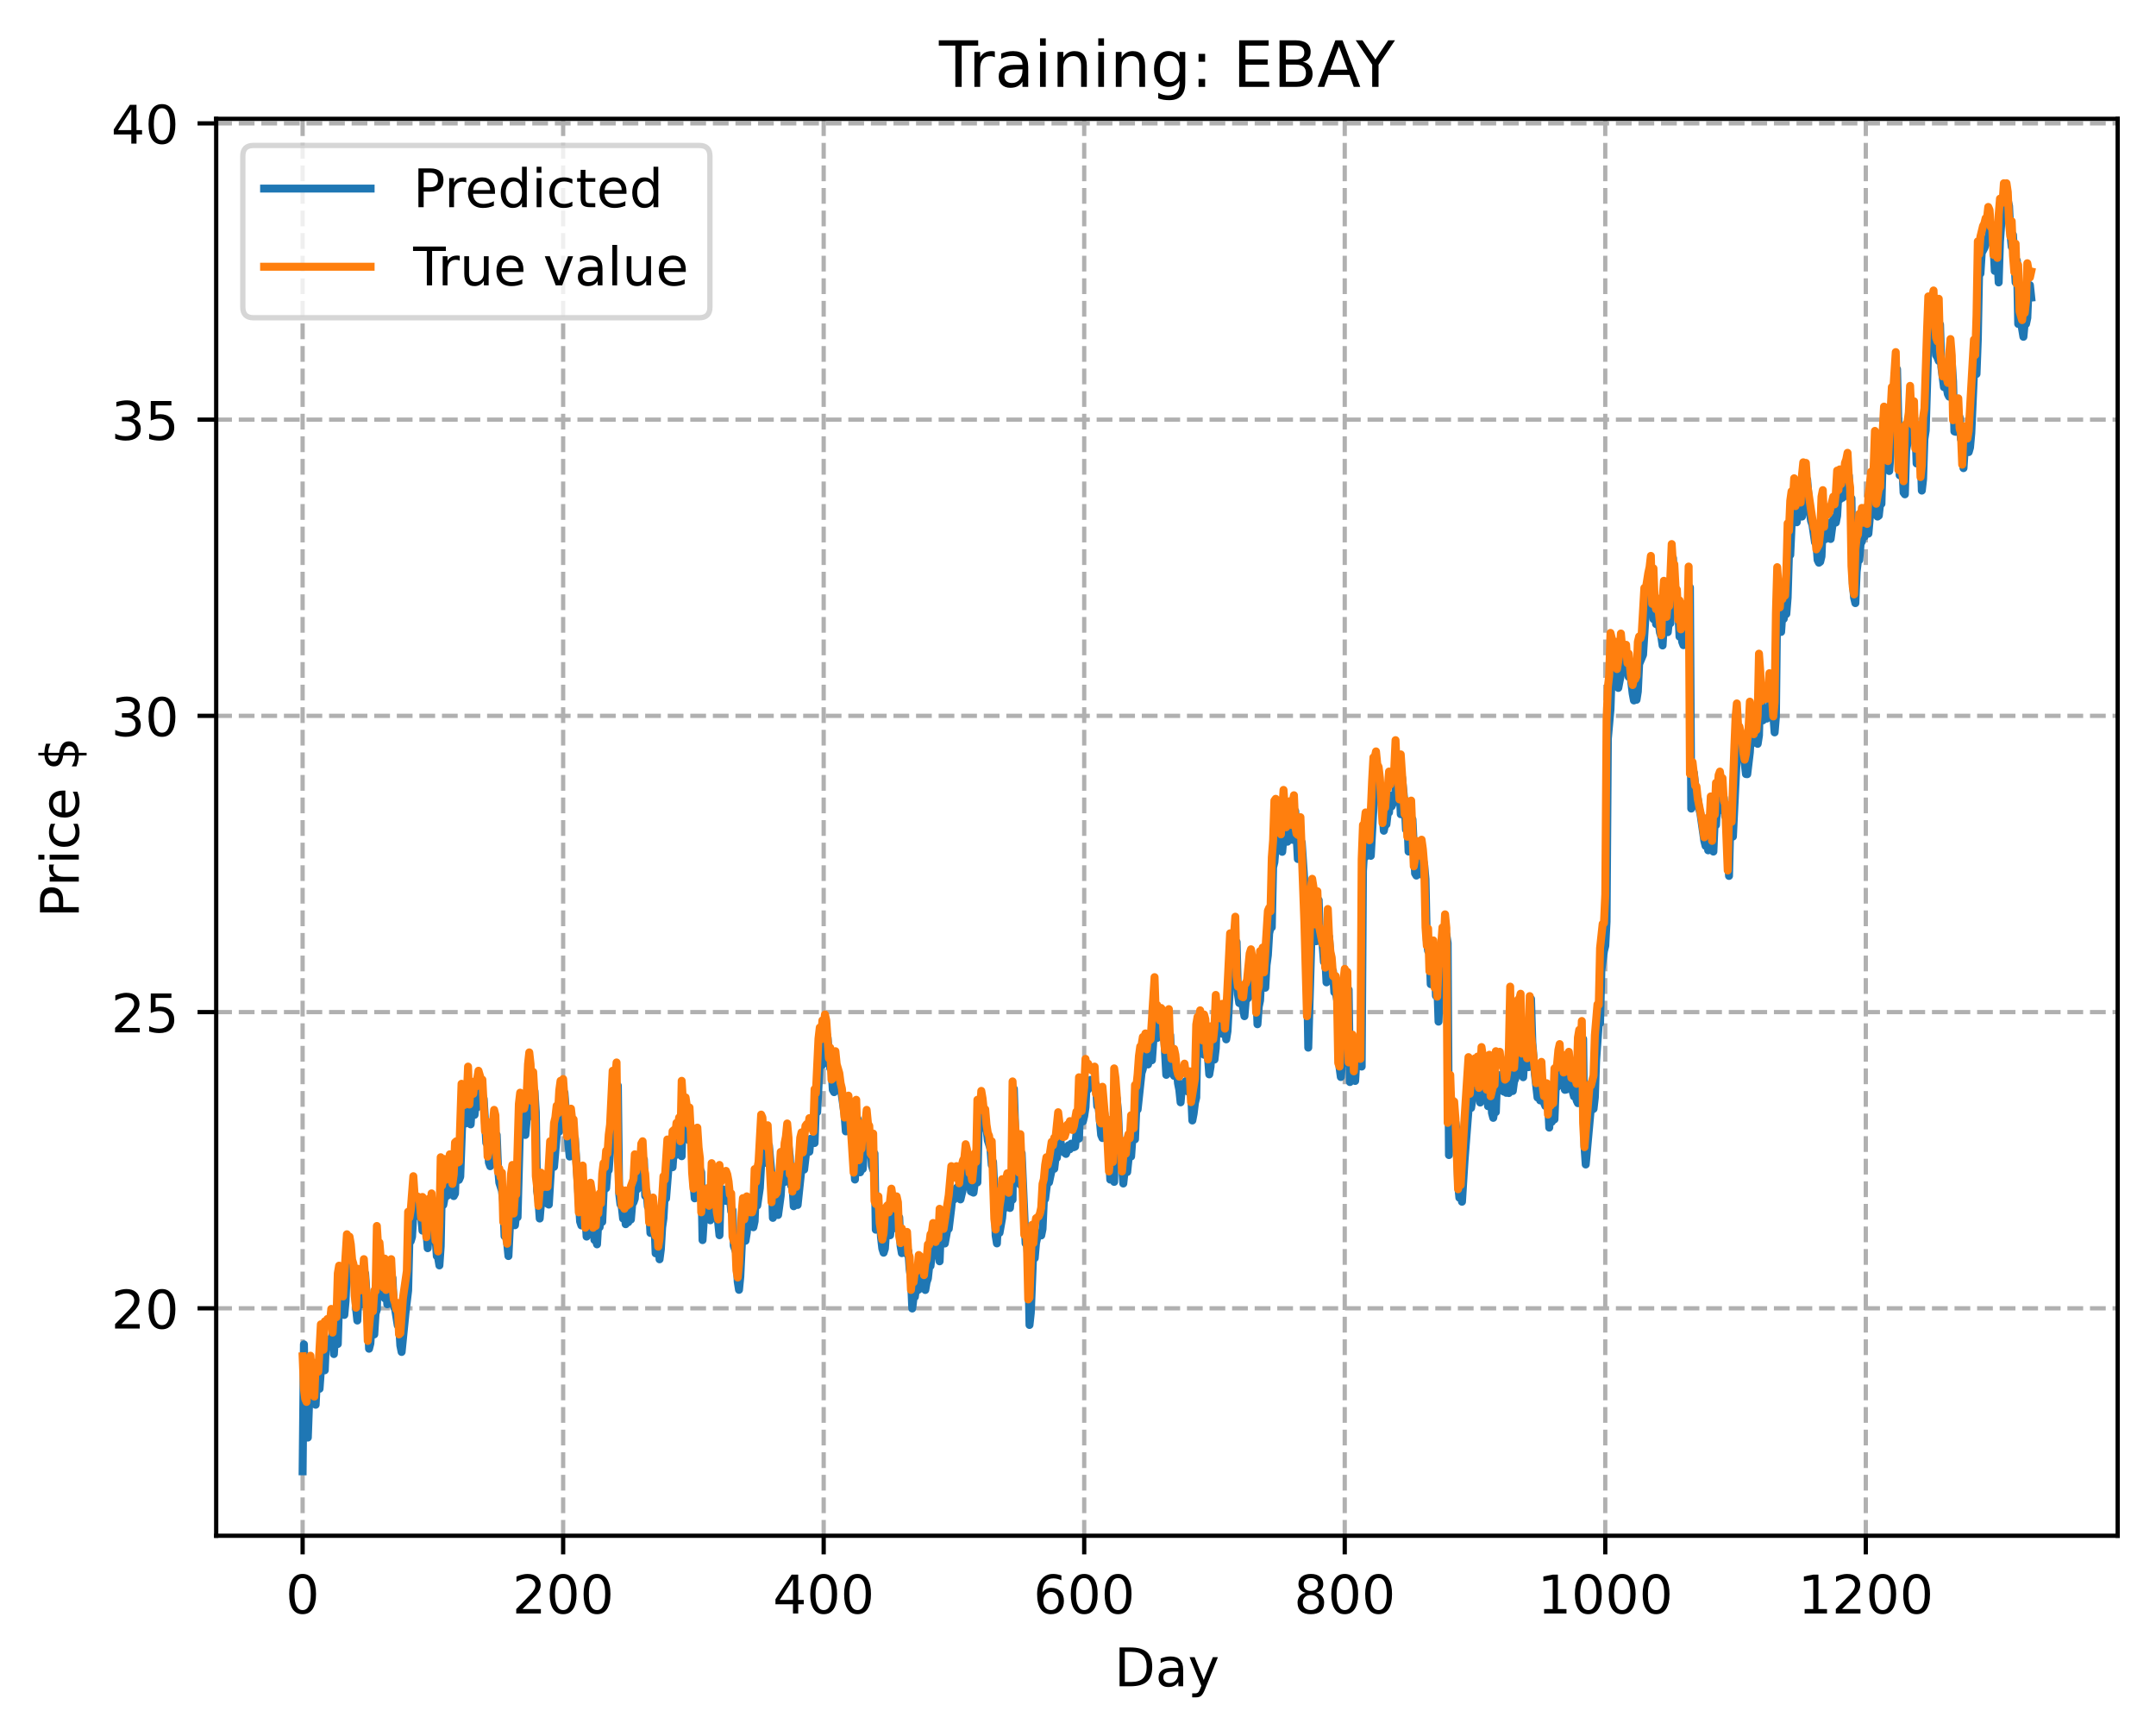 <?xml version="1.0" encoding="utf-8" standalone="no"?>
<!DOCTYPE svg PUBLIC "-//W3C//DTD SVG 1.1//EN"
  "http://www.w3.org/Graphics/SVG/1.1/DTD/svg11.dtd">
<!-- Created with matplotlib (https://matplotlib.org/) -->
<svg height="325.986pt" version="1.1" viewBox="0 0 404.923 325.986" width="404.923pt" xmlns="http://www.w3.org/2000/svg" xmlns:xlink="http://www.w3.org/1999/xlink">
 <defs>
  <style type="text/css">
*{stroke-linecap:butt;stroke-linejoin:round;}
  </style>
 </defs>
 <g id="figure_1">
  <g id="patch_1">
   <path d="M 0 325.986 
L 404.923 325.986 
L 404.923 0 
L 0 0 
z
" style="fill:#ffffff;"/>
  </g>
  <g id="axes_1">
   <g id="patch_2">
    <path d="M 40.603 288.43 
L 397.723 288.43 
L 397.723 22.318 
L 40.603 22.318 
z
" style="fill:#ffffff;"/>
   </g>
   <g id="matplotlib.axis_1">
    <g id="xtick_1">
     <g id="line2d_1">
      <path clip-path="url(#p47d0848651)" d="M 56.836 288.43 
L 56.836 22.318 
" style="fill:none;stroke:#b0b0b0;stroke-dasharray:2.96,1.28;stroke-dashoffset:0;stroke-width:0.8;"/>
     </g>
     <g id="line2d_2">
      <defs>
       <path d="M 0 0 
L 0 3.5 
" id="m09fb672fe8" style="stroke:#000000;stroke-width:0.8;"/>
      </defs>
      <g>
       <use style="stroke:#000000;stroke-width:0.8;" x="56.836" xlink:href="#m09fb672fe8" y="288.43"/>
      </g>
     </g>
     <g id="text_1">
      <!-- 0 -->
      <defs>
       <path d="M 31.781 66.406 
Q 24.172 66.406 20.328 58.906 
Q 16.5 51.422 16.5 36.375 
Q 16.5 21.391 20.328 13.891 
Q 24.172 6.391 31.781 6.391 
Q 39.453 6.391 43.281 13.891 
Q 47.125 21.391 47.125 36.375 
Q 47.125 51.422 43.281 58.906 
Q 39.453 66.406 31.781 66.406 
z
M 31.781 74.219 
Q 44.047 74.219 50.516 64.516 
Q 56.984 54.828 56.984 36.375 
Q 56.984 17.969 50.516 8.266 
Q 44.047 -1.422 31.781 -1.422 
Q 19.531 -1.422 13.062 8.266 
Q 6.594 17.969 6.594 36.375 
Q 6.594 54.828 13.062 64.516 
Q 19.531 74.219 31.781 74.219 
z
" id="DejaVuSans-48"/>
      </defs>
      <g transform="translate(53.655 303.029)scale(0.1 -0.1)">
       <use xlink:href="#DejaVuSans-48"/>
      </g>
     </g>
    </g>
    <g id="xtick_2">
     <g id="line2d_3">
      <path clip-path="url(#p47d0848651)" d="M 105.766 288.43 
L 105.766 22.318 
" style="fill:none;stroke:#b0b0b0;stroke-dasharray:2.96,1.28;stroke-dashoffset:0;stroke-width:0.8;"/>
     </g>
     <g id="line2d_4">
      <g>
       <use style="stroke:#000000;stroke-width:0.8;" x="105.766" xlink:href="#m09fb672fe8" y="288.43"/>
      </g>
     </g>
     <g id="text_2">
      <!-- 200 -->
      <defs>
       <path d="M 19.188 8.297 
L 53.609 8.297 
L 53.609 0 
L 7.328 0 
L 7.328 8.297 
Q 12.938 14.109 22.625 23.891 
Q 32.328 33.688 34.812 36.531 
Q 39.547 41.844 41.422 45.531 
Q 43.312 49.219 43.312 52.781 
Q 43.312 58.594 39.234 62.25 
Q 35.156 65.922 28.609 65.922 
Q 23.969 65.922 18.812 64.312 
Q 13.672 62.703 7.812 59.422 
L 7.812 69.391 
Q 13.766 71.781 18.938 73 
Q 24.125 74.219 28.422 74.219 
Q 39.75 74.219 46.484 68.547 
Q 53.219 62.891 53.219 53.422 
Q 53.219 48.922 51.531 44.891 
Q 49.859 40.875 45.406 35.406 
Q 44.188 33.984 37.641 27.219 
Q 31.109 20.453 19.188 8.297 
z
" id="DejaVuSans-50"/>
      </defs>
      <g transform="translate(96.223 303.029)scale(0.1 -0.1)">
       <use xlink:href="#DejaVuSans-50"/>
       <use x="63.623" xlink:href="#DejaVuSans-48"/>
       <use x="127.246" xlink:href="#DejaVuSans-48"/>
      </g>
     </g>
    </g>
    <g id="xtick_3">
     <g id="line2d_5">
      <path clip-path="url(#p47d0848651)" d="M 154.697 288.43 
L 154.697 22.318 
" style="fill:none;stroke:#b0b0b0;stroke-dasharray:2.96,1.28;stroke-dashoffset:0;stroke-width:0.8;"/>
     </g>
     <g id="line2d_6">
      <g>
       <use style="stroke:#000000;stroke-width:0.8;" x="154.697" xlink:href="#m09fb672fe8" y="288.43"/>
      </g>
     </g>
     <g id="text_3">
      <!-- 400 -->
      <defs>
       <path d="M 37.797 64.312 
L 12.891 25.391 
L 37.797 25.391 
z
M 35.203 72.906 
L 47.609 72.906 
L 47.609 25.391 
L 58.016 25.391 
L 58.016 17.188 
L 47.609 17.188 
L 47.609 0 
L 37.797 0 
L 37.797 17.188 
L 4.891 17.188 
L 4.891 26.703 
z
" id="DejaVuSans-52"/>
      </defs>
      <g transform="translate(145.153 303.029)scale(0.1 -0.1)">
       <use xlink:href="#DejaVuSans-52"/>
       <use x="63.623" xlink:href="#DejaVuSans-48"/>
       <use x="127.246" xlink:href="#DejaVuSans-48"/>
      </g>
     </g>
    </g>
    <g id="xtick_4">
     <g id="line2d_7">
      <path clip-path="url(#p47d0848651)" d="M 203.628 288.43 
L 203.628 22.318 
" style="fill:none;stroke:#b0b0b0;stroke-dasharray:2.96,1.28;stroke-dashoffset:0;stroke-width:0.8;"/>
     </g>
     <g id="line2d_8">
      <g>
       <use style="stroke:#000000;stroke-width:0.8;" x="203.628" xlink:href="#m09fb672fe8" y="288.43"/>
      </g>
     </g>
     <g id="text_4">
      <!-- 600 -->
      <defs>
       <path d="M 33.016 40.375 
Q 26.375 40.375 22.484 35.828 
Q 18.609 31.297 18.609 23.391 
Q 18.609 15.531 22.484 10.953 
Q 26.375 6.391 33.016 6.391 
Q 39.656 6.391 43.531 10.953 
Q 47.406 15.531 47.406 23.391 
Q 47.406 31.297 43.531 35.828 
Q 39.656 40.375 33.016 40.375 
z
M 52.594 71.297 
L 52.594 62.312 
Q 48.875 64.062 45.094 64.984 
Q 41.312 65.922 37.594 65.922 
Q 27.828 65.922 22.672 59.328 
Q 17.531 52.734 16.797 39.406 
Q 19.672 43.656 24.016 45.922 
Q 28.375 48.188 33.594 48.188 
Q 44.578 48.188 50.953 41.516 
Q 57.328 34.859 57.328 23.391 
Q 57.328 12.156 50.688 5.359 
Q 44.047 -1.422 33.016 -1.422 
Q 20.359 -1.422 13.672 8.266 
Q 6.984 17.969 6.984 36.375 
Q 6.984 53.656 15.188 63.938 
Q 23.391 74.219 37.203 74.219 
Q 40.922 74.219 44.703 73.484 
Q 48.484 72.75 52.594 71.297 
z
" id="DejaVuSans-54"/>
      </defs>
      <g transform="translate(194.084 303.029)scale(0.1 -0.1)">
       <use xlink:href="#DejaVuSans-54"/>
       <use x="63.623" xlink:href="#DejaVuSans-48"/>
       <use x="127.246" xlink:href="#DejaVuSans-48"/>
      </g>
     </g>
    </g>
    <g id="xtick_5">
     <g id="line2d_9">
      <path clip-path="url(#p47d0848651)" d="M 252.558 288.43 
L 252.558 22.318 
" style="fill:none;stroke:#b0b0b0;stroke-dasharray:2.96,1.28;stroke-dashoffset:0;stroke-width:0.8;"/>
     </g>
     <g id="line2d_10">
      <g>
       <use style="stroke:#000000;stroke-width:0.8;" x="252.558" xlink:href="#m09fb672fe8" y="288.43"/>
      </g>
     </g>
     <g id="text_5">
      <!-- 800 -->
      <defs>
       <path d="M 31.781 34.625 
Q 24.75 34.625 20.719 30.859 
Q 16.703 27.094 16.703 20.516 
Q 16.703 13.922 20.719 10.156 
Q 24.75 6.391 31.781 6.391 
Q 38.812 6.391 42.859 10.172 
Q 46.922 13.969 46.922 20.516 
Q 46.922 27.094 42.891 30.859 
Q 38.875 34.625 31.781 34.625 
z
M 21.922 38.812 
Q 15.578 40.375 12.031 44.719 
Q 8.5 49.078 8.5 55.328 
Q 8.5 64.062 14.719 69.141 
Q 20.953 74.219 31.781 74.219 
Q 42.672 74.219 48.875 69.141 
Q 55.078 64.062 55.078 55.328 
Q 55.078 49.078 51.531 44.719 
Q 48 40.375 41.703 38.812 
Q 48.828 37.156 52.797 32.312 
Q 56.781 27.484 56.781 20.516 
Q 56.781 9.906 50.312 4.234 
Q 43.844 -1.422 31.781 -1.422 
Q 19.734 -1.422 13.25 4.234 
Q 6.781 9.906 6.781 20.516 
Q 6.781 27.484 10.781 32.312 
Q 14.797 37.156 21.922 38.812 
z
M 18.312 54.391 
Q 18.312 48.734 21.844 45.562 
Q 25.391 42.391 31.781 42.391 
Q 38.141 42.391 41.719 45.562 
Q 45.312 48.734 45.312 54.391 
Q 45.312 60.062 41.719 63.234 
Q 38.141 66.406 31.781 66.406 
Q 25.391 66.406 21.844 63.234 
Q 18.312 60.062 18.312 54.391 
z
" id="DejaVuSans-56"/>
      </defs>
      <g transform="translate(243.015 303.029)scale(0.1 -0.1)">
       <use xlink:href="#DejaVuSans-56"/>
       <use x="63.623" xlink:href="#DejaVuSans-48"/>
       <use x="127.246" xlink:href="#DejaVuSans-48"/>
      </g>
     </g>
    </g>
    <g id="xtick_6">
     <g id="line2d_11">
      <path clip-path="url(#p47d0848651)" d="M 301.489 288.43 
L 301.489 22.318 
" style="fill:none;stroke:#b0b0b0;stroke-dasharray:2.96,1.28;stroke-dashoffset:0;stroke-width:0.8;"/>
     </g>
     <g id="line2d_12">
      <g>
       <use style="stroke:#000000;stroke-width:0.8;" x="301.489" xlink:href="#m09fb672fe8" y="288.43"/>
      </g>
     </g>
     <g id="text_6">
      <!-- 1000 -->
      <defs>
       <path d="M 12.406 8.297 
L 28.516 8.297 
L 28.516 63.922 
L 10.984 60.406 
L 10.984 69.391 
L 28.422 72.906 
L 38.281 72.906 
L 38.281 8.297 
L 54.391 8.297 
L 54.391 0 
L 12.406 0 
z
" id="DejaVuSans-49"/>
      </defs>
      <g transform="translate(288.764 303.029)scale(0.1 -0.1)">
       <use xlink:href="#DejaVuSans-49"/>
       <use x="63.623" xlink:href="#DejaVuSans-48"/>
       <use x="127.246" xlink:href="#DejaVuSans-48"/>
       <use x="190.869" xlink:href="#DejaVuSans-48"/>
      </g>
     </g>
    </g>
    <g id="xtick_7">
     <g id="line2d_13">
      <path clip-path="url(#p47d0848651)" d="M 350.419 288.43 
L 350.419 22.318 
" style="fill:none;stroke:#b0b0b0;stroke-dasharray:2.96,1.28;stroke-dashoffset:0;stroke-width:0.8;"/>
     </g>
     <g id="line2d_14">
      <g>
       <use style="stroke:#000000;stroke-width:0.8;" x="350.419" xlink:href="#m09fb672fe8" y="288.43"/>
      </g>
     </g>
     <g id="text_7">
      <!-- 1200 -->
      <g transform="translate(337.694 303.029)scale(0.1 -0.1)">
       <use xlink:href="#DejaVuSans-49"/>
       <use x="63.623" xlink:href="#DejaVuSans-50"/>
       <use x="127.246" xlink:href="#DejaVuSans-48"/>
       <use x="190.869" xlink:href="#DejaVuSans-48"/>
      </g>
     </g>
    </g>
    <g id="text_8">
     <!-- Day -->
     <defs>
      <path d="M 19.672 64.797 
L 19.672 8.109 
L 31.594 8.109 
Q 46.688 8.109 53.688 14.938 
Q 60.688 21.781 60.688 36.531 
Q 60.688 51.172 53.688 57.984 
Q 46.688 64.797 31.594 64.797 
z
M 9.812 72.906 
L 30.078 72.906 
Q 51.266 72.906 61.172 64.094 
Q 71.094 55.281 71.094 36.531 
Q 71.094 17.672 61.125 8.828 
Q 51.172 0 30.078 0 
L 9.812 0 
z
" id="DejaVuSans-68"/>
      <path d="M 34.281 27.484 
Q 23.391 27.484 19.188 25 
Q 14.984 22.516 14.984 16.5 
Q 14.984 11.719 18.141 8.906 
Q 21.297 6.109 26.703 6.109 
Q 34.188 6.109 38.703 11.406 
Q 43.219 16.703 43.219 25.484 
L 43.219 27.484 
z
M 52.203 31.203 
L 52.203 0 
L 43.219 0 
L 43.219 8.297 
Q 40.141 3.328 35.547 0.953 
Q 30.953 -1.422 24.312 -1.422 
Q 15.922 -1.422 10.953 3.297 
Q 6 8.016 6 15.922 
Q 6 25.141 12.172 29.828 
Q 18.359 34.516 30.609 34.516 
L 43.219 34.516 
L 43.219 35.406 
Q 43.219 41.609 39.141 45 
Q 35.062 48.391 27.688 48.391 
Q 23 48.391 18.547 47.266 
Q 14.109 46.141 10.016 43.891 
L 10.016 52.203 
Q 14.938 54.109 19.578 55.047 
Q 24.219 56 28.609 56 
Q 40.484 56 46.344 49.844 
Q 52.203 43.703 52.203 31.203 
z
" id="DejaVuSans-97"/>
      <path d="M 32.172 -5.078 
Q 28.375 -14.844 24.75 -17.812 
Q 21.141 -20.797 15.094 -20.797 
L 7.906 -20.797 
L 7.906 -13.281 
L 13.188 -13.281 
Q 16.891 -13.281 18.938 -11.516 
Q 21 -9.766 23.484 -3.219 
L 25.094 0.875 
L 2.984 54.688 
L 12.5 54.688 
L 29.594 11.922 
L 46.688 54.688 
L 56.203 54.688 
z
" id="DejaVuSans-121"/>
     </defs>
     <g transform="translate(209.29 316.707)scale(0.1 -0.1)">
      <use xlink:href="#DejaVuSans-68"/>
      <use x="77.002" xlink:href="#DejaVuSans-97"/>
      <use x="138.281" xlink:href="#DejaVuSans-121"/>
     </g>
    </g>
   </g>
   <g id="matplotlib.axis_2">
    <g id="ytick_1">
     <g id="line2d_15">
      <path clip-path="url(#p47d0848651)" d="M 40.603 245.72 
L 397.723 245.72 
" style="fill:none;stroke:#b0b0b0;stroke-dasharray:2.96,1.28;stroke-dashoffset:0;stroke-width:0.8;"/>
     </g>
     <g id="line2d_16">
      <defs>
       <path d="M 0 0 
L -3.5 0 
" id="m01f65f3bb2" style="stroke:#000000;stroke-width:0.8;"/>
      </defs>
      <g>
       <use style="stroke:#000000;stroke-width:0.8;" x="40.603" xlink:href="#m01f65f3bb2" y="245.72"/>
      </g>
     </g>
     <g id="text_9">
      <!-- 20 -->
      <g transform="translate(20.878 249.519)scale(0.1 -0.1)">
       <use xlink:href="#DejaVuSans-50"/>
       <use x="63.623" xlink:href="#DejaVuSans-48"/>
      </g>
     </g>
    </g>
    <g id="ytick_2">
     <g id="line2d_17">
      <path clip-path="url(#p47d0848651)" d="M 40.603 190.084 
L 397.723 190.084 
" style="fill:none;stroke:#b0b0b0;stroke-dasharray:2.96,1.28;stroke-dashoffset:0;stroke-width:0.8;"/>
     </g>
     <g id="line2d_18">
      <g>
       <use style="stroke:#000000;stroke-width:0.8;" x="40.603" xlink:href="#m01f65f3bb2" y="190.084"/>
      </g>
     </g>
     <g id="text_10">
      <!-- 25 -->
      <defs>
       <path d="M 10.797 72.906 
L 49.516 72.906 
L 49.516 64.594 
L 19.828 64.594 
L 19.828 46.734 
Q 21.969 47.469 24.109 47.828 
Q 26.266 48.188 28.422 48.188 
Q 40.625 48.188 47.75 41.5 
Q 54.891 34.812 54.891 23.391 
Q 54.891 11.625 47.562 5.094 
Q 40.234 -1.422 26.906 -1.422 
Q 22.312 -1.422 17.547 -0.641 
Q 12.797 0.141 7.719 1.703 
L 7.719 11.625 
Q 12.109 9.234 16.797 8.062 
Q 21.484 6.891 26.703 6.891 
Q 35.156 6.891 40.078 11.328 
Q 45.016 15.766 45.016 23.391 
Q 45.016 31 40.078 35.438 
Q 35.156 39.891 26.703 39.891 
Q 22.75 39.891 18.812 39.016 
Q 14.891 38.141 10.797 36.281 
z
" id="DejaVuSans-53"/>
      </defs>
      <g transform="translate(20.878 193.883)scale(0.1 -0.1)">
       <use xlink:href="#DejaVuSans-50"/>
       <use x="63.623" xlink:href="#DejaVuSans-53"/>
      </g>
     </g>
    </g>
    <g id="ytick_3">
     <g id="line2d_19">
      <path clip-path="url(#p47d0848651)" d="M 40.603 134.448 
L 397.723 134.448 
" style="fill:none;stroke:#b0b0b0;stroke-dasharray:2.96,1.28;stroke-dashoffset:0;stroke-width:0.8;"/>
     </g>
     <g id="line2d_20">
      <g>
       <use style="stroke:#000000;stroke-width:0.8;" x="40.603" xlink:href="#m01f65f3bb2" y="134.448"/>
      </g>
     </g>
     <g id="text_11">
      <!-- 30 -->
      <defs>
       <path d="M 40.578 39.312 
Q 47.656 37.797 51.625 33 
Q 55.609 28.219 55.609 21.188 
Q 55.609 10.406 48.188 4.484 
Q 40.766 -1.422 27.094 -1.422 
Q 22.516 -1.422 17.656 -0.516 
Q 12.797 0.391 7.625 2.203 
L 7.625 11.719 
Q 11.719 9.328 16.594 8.109 
Q 21.484 6.891 26.812 6.891 
Q 36.078 6.891 40.938 10.547 
Q 45.797 14.203 45.797 21.188 
Q 45.797 27.641 41.281 31.266 
Q 36.766 34.906 28.719 34.906 
L 20.219 34.906 
L 20.219 43.016 
L 29.109 43.016 
Q 36.375 43.016 40.234 45.922 
Q 44.094 48.828 44.094 54.297 
Q 44.094 59.906 40.109 62.906 
Q 36.141 65.922 28.719 65.922 
Q 24.656 65.922 20.016 65.031 
Q 15.375 64.156 9.812 62.312 
L 9.812 71.094 
Q 15.438 72.656 20.344 73.438 
Q 25.25 74.219 29.594 74.219 
Q 40.828 74.219 47.359 69.109 
Q 53.906 64.016 53.906 55.328 
Q 53.906 49.266 50.438 45.094 
Q 46.969 40.922 40.578 39.312 
z
" id="DejaVuSans-51"/>
      </defs>
      <g transform="translate(20.878 138.247)scale(0.1 -0.1)">
       <use xlink:href="#DejaVuSans-51"/>
       <use x="63.623" xlink:href="#DejaVuSans-48"/>
      </g>
     </g>
    </g>
    <g id="ytick_4">
     <g id="line2d_21">
      <path clip-path="url(#p47d0848651)" d="M 40.603 78.812 
L 397.723 78.812 
" style="fill:none;stroke:#b0b0b0;stroke-dasharray:2.96,1.28;stroke-dashoffset:0;stroke-width:0.8;"/>
     </g>
     <g id="line2d_22">
      <g>
       <use style="stroke:#000000;stroke-width:0.8;" x="40.603" xlink:href="#m01f65f3bb2" y="78.812"/>
      </g>
     </g>
     <g id="text_12">
      <!-- 35 -->
      <g transform="translate(20.878 82.611)scale(0.1 -0.1)">
       <use xlink:href="#DejaVuSans-51"/>
       <use x="63.623" xlink:href="#DejaVuSans-53"/>
      </g>
     </g>
    </g>
    <g id="ytick_5">
     <g id="line2d_23">
      <path clip-path="url(#p47d0848651)" d="M 40.603 23.176 
L 397.723 23.176 
" style="fill:none;stroke:#b0b0b0;stroke-dasharray:2.96,1.28;stroke-dashoffset:0;stroke-width:0.8;"/>
     </g>
     <g id="line2d_24">
      <g>
       <use style="stroke:#000000;stroke-width:0.8;" x="40.603" xlink:href="#m01f65f3bb2" y="23.176"/>
      </g>
     </g>
     <g id="text_13">
      <!-- 40 -->
      <g transform="translate(20.878 26.975)scale(0.1 -0.1)">
       <use xlink:href="#DejaVuSans-52"/>
       <use x="63.623" xlink:href="#DejaVuSans-48"/>
      </g>
     </g>
    </g>
    <g id="text_14">
     <!-- Price $ -->
     <defs>
      <path d="M 19.672 64.797 
L 19.672 37.406 
L 32.078 37.406 
Q 38.969 37.406 42.719 40.969 
Q 46.484 44.531 46.484 51.125 
Q 46.484 57.672 42.719 61.234 
Q 38.969 64.797 32.078 64.797 
z
M 9.812 72.906 
L 32.078 72.906 
Q 44.344 72.906 50.609 67.359 
Q 56.891 61.812 56.891 51.125 
Q 56.891 40.328 50.609 34.812 
Q 44.344 29.297 32.078 29.297 
L 19.672 29.297 
L 19.672 0 
L 9.812 0 
z
" id="DejaVuSans-80"/>
      <path d="M 41.109 46.297 
Q 39.594 47.172 37.812 47.578 
Q 36.031 48 33.891 48 
Q 26.266 48 22.188 43.047 
Q 18.109 38.094 18.109 28.812 
L 18.109 0 
L 9.078 0 
L 9.078 54.688 
L 18.109 54.688 
L 18.109 46.188 
Q 20.953 51.172 25.484 53.578 
Q 30.031 56 36.531 56 
Q 37.453 56 38.578 55.875 
Q 39.703 55.766 41.062 55.516 
z
" id="DejaVuSans-114"/>
      <path d="M 9.422 54.688 
L 18.406 54.688 
L 18.406 0 
L 9.422 0 
z
M 9.422 75.984 
L 18.406 75.984 
L 18.406 64.594 
L 9.422 64.594 
z
" id="DejaVuSans-105"/>
      <path d="M 48.781 52.594 
L 48.781 44.188 
Q 44.969 46.297 41.141 47.344 
Q 37.312 48.391 33.406 48.391 
Q 24.656 48.391 19.812 42.844 
Q 14.984 37.312 14.984 27.297 
Q 14.984 17.281 19.812 11.734 
Q 24.656 6.203 33.406 6.203 
Q 37.312 6.203 41.141 7.25 
Q 44.969 8.297 48.781 10.406 
L 48.781 2.094 
Q 45.016 0.344 40.984 -0.531 
Q 36.969 -1.422 32.422 -1.422 
Q 20.062 -1.422 12.781 6.344 
Q 5.516 14.109 5.516 27.297 
Q 5.516 40.672 12.859 48.328 
Q 20.219 56 33.016 56 
Q 37.156 56 41.109 55.141 
Q 45.062 54.297 48.781 52.594 
z
" id="DejaVuSans-99"/>
      <path d="M 56.203 29.594 
L 56.203 25.203 
L 14.891 25.203 
Q 15.484 15.922 20.484 11.062 
Q 25.484 6.203 34.422 6.203 
Q 39.594 6.203 44.453 7.469 
Q 49.312 8.734 54.109 11.281 
L 54.109 2.781 
Q 49.266 0.734 44.188 -0.344 
Q 39.109 -1.422 33.891 -1.422 
Q 20.797 -1.422 13.156 6.188 
Q 5.516 13.812 5.516 26.812 
Q 5.516 40.234 12.766 48.109 
Q 20.016 56 32.328 56 
Q 43.359 56 49.781 48.891 
Q 56.203 41.797 56.203 29.594 
z
M 47.219 32.234 
Q 47.125 39.594 43.094 43.984 
Q 39.062 48.391 32.422 48.391 
Q 24.906 48.391 20.391 44.141 
Q 15.875 39.891 15.188 32.172 
z
" id="DejaVuSans-101"/>
      <path id="DejaVuSans-32"/>
      <path d="M 33.797 -14.703 
L 28.906 -14.703 
L 28.859 0 
Q 23.734 0.094 18.609 1.188 
Q 13.484 2.297 8.297 4.5 
L 8.297 13.281 
Q 13.281 10.156 18.375 8.562 
Q 23.484 6.984 28.906 6.938 
L 28.906 29.203 
Q 18.109 30.953 13.203 35.156 
Q 8.297 39.359 8.297 46.688 
Q 8.297 54.641 13.625 59.219 
Q 18.953 63.812 28.906 64.5 
L 28.906 75.984 
L 33.797 75.984 
L 33.797 64.656 
Q 38.328 64.453 42.578 63.688 
Q 46.828 62.938 50.875 61.625 
L 50.875 53.078 
Q 46.828 55.125 42.547 56.25 
Q 38.281 57.375 33.797 57.562 
L 33.797 36.719 
Q 44.875 35.016 50.094 30.609 
Q 55.328 26.219 55.328 18.609 
Q 55.328 10.359 49.781 5.594 
Q 44.234 0.828 33.797 0.094 
z
M 28.906 37.594 
L 28.906 57.625 
Q 23.25 56.984 20.266 54.391 
Q 17.281 51.812 17.281 47.516 
Q 17.281 43.312 20.031 40.969 
Q 22.797 38.625 28.906 37.594 
z
M 33.797 28.219 
L 33.797 7.078 
Q 39.984 7.906 43.141 10.594 
Q 46.297 13.281 46.297 17.672 
Q 46.297 21.969 43.281 24.5 
Q 40.281 27.047 33.797 28.219 
z
" id="DejaVuSans-36"/>
     </defs>
     <g transform="translate(14.798 172.342)rotate(-90)scale(0.1 -0.1)">
      <use xlink:href="#DejaVuSans-80"/>
      <use x="58.553" xlink:href="#DejaVuSans-114"/>
      <use x="99.666" xlink:href="#DejaVuSans-105"/>
      <use x="127.449" xlink:href="#DejaVuSans-99"/>
      <use x="182.43" xlink:href="#DejaVuSans-101"/>
      <use x="243.953" xlink:href="#DejaVuSans-32"/>
      <use x="275.74" xlink:href="#DejaVuSans-36"/>
     </g>
    </g>
   </g>
   <g id="line2d_25">
    <path clip-path="url(#p47d0848651)" d="M 56.836 276.334 
L 57.081 252.487 
L 57.325 265.477 
L 57.57 268.537 
L 57.814 269.996 
L 58.059 263.189 
L 58.304 262.758 
L 58.548 258.752 
L 58.793 262.416 
L 59.038 262.631 
L 59.282 263.832 
L 59.527 258.95 
L 59.772 258.203 
L 60.016 260.832 
L 60.506 253.959 
L 60.995 257.363 
L 61.24 251.484 
L 61.484 252.946 
L 61.729 252.359 
L 61.974 252.857 
L 62.218 252.869 
L 62.463 250.498 
L 62.708 254.314 
L 62.952 250.306 
L 63.197 251.143 
L 63.441 252.426 
L 63.686 244.648 
L 63.931 242.763 
L 64.175 245.308 
L 64.42 245.819 
L 64.665 246.963 
L 64.909 244.314 
L 65.154 238.363 
L 65.399 236.379 
L 65.643 239.302 
L 65.888 237.239 
L 66.133 237.919 
L 66.622 240.975 
L 66.867 245.68 
L 67.111 248.014 
L 67.356 242.198 
L 67.601 244.838 
L 67.845 244.975 
L 68.09 244.935 
L 68.335 244.22 
L 68.579 239.169 
L 69.069 246.276 
L 69.313 253.313 
L 69.558 252.326 
L 69.802 248.746 
L 70.047 247.583 
L 70.292 250.623 
L 70.536 246.716 
L 70.781 245.982 
L 71.026 235.839 
L 71.27 238.071 
L 71.515 237.016 
L 72.004 242.006 
L 72.249 243.842 
L 72.494 240.301 
L 72.738 244.962 
L 72.983 241.36 
L 73.228 243.083 
L 73.472 241.085 
L 73.717 240.017 
L 73.962 245.393 
L 74.206 245.894 
L 74.696 248.925 
L 74.94 248.369 
L 75.185 252.699 
L 75.429 253.918 
L 76.163 246.534 
L 76.653 242.391 
L 76.897 232.475 
L 77.142 233.121 
L 77.387 232.285 
L 77.631 227.942 
L 77.876 225.754 
L 78.121 227.631 
L 78.365 227.911 
L 78.61 228.419 
L 78.855 227.836 
L 79.099 228.477 
L 79.344 231.13 
L 79.589 228.139 
L 79.833 228.047 
L 80.323 234.429 
L 80.812 228.44 
L 81.056 230.967 
L 81.301 228.713 
L 81.546 232.534 
L 81.79 232.224 
L 82.035 235.916 
L 82.28 236.18 
L 82.524 237.663 
L 82.769 234.083 
L 83.014 221.811 
L 83.258 226.303 
L 83.503 224.986 
L 83.748 222.695 
L 83.992 224.586 
L 84.237 224.09 
L 84.482 222.935 
L 84.726 220.53 
L 85.216 224.641 
L 85.46 224.168 
L 85.705 217.092 
L 85.95 218.002 
L 86.194 221.598 
L 86.439 221.02 
L 86.928 207.624 
L 87.173 210.158 
L 87.417 211.012 
L 87.662 210.317 
L 87.907 210.052 
L 88.151 204.818 
L 88.396 211.177 
L 88.641 207.464 
L 88.885 209.046 
L 89.13 209.389 
L 89.375 206.304 
L 89.619 207.996 
L 90.109 205.166 
L 90.353 205.854 
L 90.598 205.706 
L 90.843 206.367 
L 91.332 214.656 
L 91.577 213.702 
L 91.821 218.353 
L 92.066 219.032 
L 92.311 217.783 
L 92.555 215.422 
L 92.8 215.545 
L 93.044 213.897 
L 93.289 213.153 
L 93.534 219.238 
L 93.778 222.119 
L 94.268 223.626 
L 94.512 225.649 
L 94.757 232.164 
L 95.002 227.336 
L 95.246 233.408 
L 95.491 235.903 
L 95.98 225.828 
L 96.225 224.985 
L 96.47 222.955 
L 96.714 230.119 
L 96.959 227.843 
L 97.204 228.618 
L 97.693 210.593 
L 97.938 208.335 
L 98.182 211.438 
L 98.427 211.022 
L 98.672 213.159 
L 98.916 210.321 
L 99.161 209.838 
L 99.405 204.28 
L 99.65 202.071 
L 99.895 203.622 
L 100.139 208.521 
L 100.384 204.916 
L 100.629 208.859 
L 100.873 223.642 
L 101.118 225.189 
L 101.363 228.858 
L 101.852 222.957 
L 102.097 225.938 
L 102.341 225.859 
L 102.586 224.692 
L 102.831 226.087 
L 103.075 226.242 
L 103.565 218.149 
L 103.809 218.087 
L 104.054 219.149 
L 104.543 213.429 
L 104.788 211.366 
L 105.032 212.537 
L 105.522 207.417 
L 105.766 209.8 
L 106.011 205.22 
L 106.745 214.827 
L 106.99 217.215 
L 107.234 217.137 
L 107.479 211.848 
L 107.724 214.801 
L 107.968 213.729 
L 108.947 229.427 
L 109.192 230.152 
L 109.436 229.359 
L 109.681 222.972 
L 110.17 232.25 
L 110.415 230.656 
L 110.66 230.758 
L 110.904 226.833 
L 111.149 225.174 
L 111.393 226.562 
L 111.638 232.887 
L 111.883 232.793 
L 112.127 233.707 
L 112.372 229.539 
L 112.617 230.487 
L 112.861 227.183 
L 113.106 229.498 
L 113.351 224.07 
L 113.595 222.062 
L 113.84 223.158 
L 114.085 220.105 
L 114.329 219.768 
L 115.308 206.253 
L 115.553 207.944 
L 116.042 203.9 
L 116.287 224.155 
L 116.531 226.196 
L 116.776 226.607 
L 117.02 228.868 
L 117.265 227.323 
L 117.51 229.923 
L 117.754 227.807 
L 117.999 229.547 
L 118.244 227.959 
L 118.488 229.054 
L 118.733 226.198 
L 118.978 225.827 
L 119.222 225.124 
L 119.467 221.616 
L 119.712 223.339 
L 119.956 221.026 
L 120.446 222.548 
L 120.69 218.622 
L 120.935 217.761 
L 121.18 224.608 
L 121.424 223.697 
L 121.669 226.619 
L 121.914 227.009 
L 122.158 231.568 
L 122.403 231.037 
L 122.648 229.345 
L 122.892 229.33 
L 123.137 235.4 
L 123.381 234.697 
L 123.626 233.354 
L 123.871 236.514 
L 124.115 234.647 
L 124.36 230.532 
L 124.605 228.822 
L 124.849 224.576 
L 125.094 225.099 
L 125.583 218.915 
L 126.317 219.225 
L 126.562 215.747 
L 126.807 216.526 
L 127.051 216.885 
L 127.296 214.561 
L 127.541 215.252 
L 127.785 213.45 
L 128.03 217.154 
L 128.275 207.635 
L 128.519 210.842 
L 128.764 211.442 
L 129.008 210.086 
L 129.498 214.254 
L 129.742 212.099 
L 129.987 215.793 
L 130.232 222.05 
L 130.476 225.064 
L 130.966 217.127 
L 131.21 216.648 
L 131.455 219.557 
L 131.7 220.132 
L 131.944 232.91 
L 132.189 229.026 
L 132.434 227.99 
L 132.678 228.013 
L 132.923 228.752 
L 133.168 226.471 
L 133.412 229.184 
L 133.657 228.062 
L 133.902 222.83 
L 134.146 224.875 
L 134.391 224.79 
L 135.125 231.991 
L 135.369 223.205 
L 135.614 224.451 
L 135.859 223.384 
L 136.348 225.553 
L 136.593 224.311 
L 136.837 224.129 
L 137.082 224.746 
L 137.327 227.498 
L 137.571 227.265 
L 137.816 233.99 
L 138.305 235.372 
L 138.55 240.707 
L 138.795 242.247 
L 139.039 239.771 
L 139.529 229.386 
L 139.773 228.232 
L 140.018 233.031 
L 140.263 231.494 
L 140.507 227.965 
L 140.752 229.029 
L 140.996 228.294 
L 141.241 230.311 
L 141.486 230.493 
L 141.73 229.363 
L 141.975 223.275 
L 142.22 226.425 
L 142.709 223.12 
L 143.198 214.2 
L 143.443 214.432 
L 143.688 218.211 
L 143.932 218.413 
L 144.177 218.293 
L 144.422 215.142 
L 144.911 220.688 
L 145.156 228.735 
L 145.4 224.133 
L 145.89 226.368 
L 146.134 228.193 
L 146.624 224.589 
L 146.868 220.759 
L 147.113 220.248 
L 147.357 222.005 
L 147.602 218.645 
L 147.847 218.055 
L 148.091 215.152 
L 148.336 217.25 
L 148.581 222.689 
L 148.825 222.503 
L 149.07 226.554 
L 149.315 222.434 
L 149.559 223.372 
L 149.804 226.304 
L 150.783 217.02 
L 151.027 219.664 
L 151.517 215.42 
L 151.761 215.697 
L 152.006 216.315 
L 152.251 213.874 
L 152.495 214.524 
L 152.74 213.763 
L 152.984 214.68 
L 153.229 207.979 
L 153.474 208.889 
L 153.963 199.436 
L 154.208 196.785 
L 154.452 200.013 
L 154.697 195.324 
L 154.942 195.508 
L 155.186 193.895 
L 155.431 194.914 
L 155.92 200.638 
L 156.165 200.74 
L 156.41 204.691 
L 156.654 205.122 
L 156.899 201.707 
L 157.144 201.022 
L 157.388 203.246 
L 157.633 203.921 
L 157.878 204.121 
L 158.612 209.267 
L 158.856 212.488 
L 159.101 212.445 
L 159.345 211.356 
L 159.59 209.339 
L 160.324 216.838 
L 160.569 221.534 
L 161.058 210.099 
L 161.303 218.841 
L 161.547 220.179 
L 161.792 219.065 
L 162.037 219.547 
L 162.281 215.866 
L 162.526 214.609 
L 162.771 215.125 
L 163.015 212.832 
L 163.26 214.222 
L 163.505 213.736 
L 163.749 218.955 
L 163.994 219.702 
L 164.239 216.641 
L 164.483 230.959 
L 164.728 228.561 
L 164.972 227.578 
L 165.217 227.939 
L 165.462 232.379 
L 165.706 234.497 
L 165.951 235.275 
L 166.196 234.508 
L 166.44 230.97 
L 166.93 229.787 
L 167.174 232.001 
L 167.664 227.422 
L 167.908 228.498 
L 168.153 230.246 
L 168.398 230.746 
L 168.642 228.69 
L 168.887 228.643 
L 169.132 233.945 
L 169.376 235.358 
L 169.621 234.125 
L 169.866 234.706 
L 170.11 234.851 
L 170.355 235.548 
L 170.6 234.995 
L 170.844 238.444 
L 171.089 240.005 
L 171.333 245.756 
L 171.578 243.641 
L 171.823 243.574 
L 172.067 241.744 
L 172.312 242.338 
L 172.557 242.187 
L 172.801 239.844 
L 173.046 239.758 
L 173.535 240.881 
L 173.78 242.278 
L 174.025 240.828 
L 174.269 240.121 
L 174.514 237.848 
L 174.759 237.77 
L 175.003 235.69 
L 175.248 234.948 
L 175.493 233.043 
L 175.737 233.894 
L 175.982 235.83 
L 176.227 234.025 
L 176.471 236.892 
L 176.716 230.47 
L 176.96 232.594 
L 177.45 233.549 
L 177.939 230.831 
L 178.184 230.791 
L 178.673 226.796 
L 178.918 224.033 
L 179.162 225.288 
L 179.407 224.669 
L 179.652 223.13 
L 179.896 222.897 
L 180.141 224.591 
L 180.386 225.265 
L 181.364 221.136 
L 181.609 219.526 
L 181.854 219.274 
L 182.098 220.515 
L 182.343 223.763 
L 182.832 223.995 
L 183.321 220.339 
L 183.566 222.084 
L 183.811 211.715 
L 184.055 212.008 
L 184.3 211.117 
L 184.545 208.951 
L 184.789 209.283 
L 185.034 211.67 
L 185.279 211.971 
L 185.523 214.179 
L 186.013 215.724 
L 186.257 218.798 
L 186.502 218.2 
L 186.747 223.099 
L 186.991 232.044 
L 187.236 233.532 
L 187.481 228.349 
L 187.725 231.538 
L 188.215 228.751 
L 188.459 226.016 
L 188.948 226.789 
L 189.438 223.926 
L 189.682 226.876 
L 189.927 224.265 
L 190.172 225.319 
L 190.416 204.498 
L 190.661 211.883 
L 191.64 222.518 
L 191.884 216.596 
L 192.618 233.538 
L 192.863 233.085 
L 193.108 236.813 
L 193.352 248.847 
L 193.597 246.566 
L 194.086 234.535 
L 194.331 236.299 
L 194.575 233.508 
L 194.82 232.394 
L 195.065 231.973 
L 195.309 231.888 
L 195.554 232.036 
L 195.799 230.832 
L 196.043 225.558 
L 196.288 225.19 
L 196.777 221.278 
L 197.022 222.069 
L 197.756 218.619 
L 198.001 219.511 
L 198.245 217.43 
L 198.49 217.473 
L 198.979 213.222 
L 199.469 216.122 
L 200.203 216.723 
L 200.447 216.073 
L 200.692 215.096 
L 200.936 215.848 
L 201.181 214.799 
L 201.67 215.469 
L 201.915 215.358 
L 202.16 213.054 
L 202.649 213.854 
L 202.894 206.978 
L 203.138 210.228 
L 203.383 210.626 
L 203.628 209.61 
L 203.872 207.955 
L 204.117 202.962 
L 204.362 204.608 
L 204.606 203.144 
L 204.851 202.803 
L 205.096 203.137 
L 205.34 203.776 
L 205.585 204.018 
L 205.83 203.649 
L 206.074 207.756 
L 206.319 207.692 
L 206.808 213.17 
L 207.053 213.743 
L 207.297 208.019 
L 207.787 212.091 
L 208.031 211.771 
L 208.521 221.553 
L 208.765 219.983 
L 209.01 219.99 
L 209.255 221.976 
L 209.499 205.355 
L 209.744 206.317 
L 209.989 208.84 
L 210.233 214.743 
L 210.478 217.653 
L 210.723 218.659 
L 210.967 222.282 
L 211.457 217.761 
L 211.701 220.131 
L 211.946 217.72 
L 212.191 216.554 
L 212.435 217.208 
L 212.68 213.785 
L 212.924 213.571 
L 213.169 213.98 
L 213.414 207.997 
L 213.658 208.388 
L 214.392 201.544 
L 214.637 200.772 
L 214.882 199.154 
L 215.126 198.862 
L 215.371 197.964 
L 215.616 199.919 
L 215.86 198.847 
L 216.105 198.908 
L 216.35 199.129 
L 217.084 188.843 
L 217.328 194.947 
L 217.573 192.233 
L 217.818 192.737 
L 218.062 193.575 
L 218.307 192.276 
L 218.551 193.078 
L 219.041 201.873 
L 219.285 200.129 
L 219.775 194.386 
L 220.019 199.535 
L 220.264 201.712 
L 220.509 202.065 
L 220.753 199.874 
L 220.998 200.84 
L 221.243 203.452 
L 221.487 204.699 
L 221.732 207.037 
L 221.977 204.189 
L 222.221 203.71 
L 222.466 204.882 
L 222.711 203.022 
L 223.2 205.068 
L 223.445 204.457 
L 223.689 204.558 
L 223.934 210.443 
L 224.179 209.154 
L 224.423 207.163 
L 224.668 206.147 
L 224.912 193.898 
L 225.157 193.63 
L 225.402 194.825 
L 225.646 193.394 
L 226.136 198.098 
L 226.38 194.991 
L 226.625 195.12 
L 227.114 201.785 
L 227.359 200.326 
L 227.604 195.758 
L 227.848 198.302 
L 228.093 199.003 
L 228.338 196.879 
L 228.582 191.008 
L 228.827 192.8 
L 229.072 193.279 
L 229.316 193.506 
L 229.561 194.167 
L 229.806 192.695 
L 230.05 191.911 
L 230.295 195.208 
L 230.539 193.684 
L 231.273 180.305 
L 231.518 181.618 
L 231.763 181.425 
L 232.007 179.82 
L 232.252 176.92 
L 232.497 186.762 
L 232.741 188.381 
L 232.986 188.478 
L 233.231 187.954 
L 233.72 190.853 
L 233.965 187.898 
L 234.454 187.378 
L 234.699 185.878 
L 234.943 183.094 
L 235.188 182.489 
L 235.433 182.5 
L 235.677 182.132 
L 235.922 185.108 
L 236.167 192.368 
L 236.411 189.072 
L 236.656 187.903 
L 236.9 182.953 
L 237.145 183.651 
L 237.39 181.741 
L 237.634 185.512 
L 237.879 181.242 
L 238.124 179.396 
L 238.368 175.313 
L 238.613 174.212 
L 238.858 174.161 
L 239.102 162.914 
L 239.347 161.924 
L 239.592 158.958 
L 239.836 157.483 
L 240.081 156.919 
L 240.326 155.95 
L 240.57 156.4 
L 240.815 159.983 
L 241.06 157.14 
L 241.304 152.778 
L 241.549 157.253 
L 241.794 158.088 
L 242.283 156.774 
L 242.527 154.392 
L 242.772 157.737 
L 243.261 152.324 
L 243.751 161.336 
L 243.995 160.8 
L 244.24 158.463 
L 244.485 158.204 
L 244.974 165.569 
L 245.463 181.977 
L 245.708 196.764 
L 246.442 171.29 
L 246.687 170.596 
L 246.931 171.081 
L 247.176 176.777 
L 247.665 169.057 
L 247.91 176.719 
L 248.155 176.921 
L 248.399 177.392 
L 248.644 180.652 
L 248.888 179.555 
L 249.133 184.502 
L 249.378 183.075 
L 249.622 175.942 
L 250.112 183.216 
L 250.356 182.382 
L 250.601 186.357 
L 250.846 186.275 
L 251.335 188.939 
L 251.58 200.457 
L 251.824 202.277 
L 252.069 199.381 
L 252.803 187.151 
L 253.292 185.882 
L 253.537 203.222 
L 254.271 197.99 
L 254.515 203.017 
L 254.76 198.941 
L 255.005 198.478 
L 255.739 200.316 
L 255.983 163.573 
L 256.228 159.498 
L 256.473 160.919 
L 256.717 157.959 
L 256.962 158.479 
L 257.207 158.282 
L 257.451 160.74 
L 258.185 147.558 
L 258.43 148.028 
L 258.675 146.736 
L 258.919 148.33 
L 259.164 147.767 
L 259.409 149.101 
L 259.898 156.025 
L 260.143 154.816 
L 260.387 154.837 
L 260.632 152.69 
L 260.876 152.599 
L 261.121 149.433 
L 261.366 151.447 
L 261.855 150.269 
L 262.1 148.421 
L 262.344 143.82 
L 262.589 147.142 
L 262.834 147.551 
L 263.078 152.925 
L 263.323 146.019 
L 263.812 151.065 
L 264.057 155.827 
L 264.302 153.523 
L 264.546 159.933 
L 264.791 158.664 
L 265.036 155.542 
L 265.28 153.888 
L 265.77 164.04 
L 266.014 164.446 
L 266.259 161.4 
L 266.748 162.529 
L 266.993 164.26 
L 267.237 161.342 
L 267.482 162.446 
L 267.727 165.114 
L 267.971 176.547 
L 268.216 178.59 
L 268.461 177.769 
L 268.705 184.843 
L 268.95 183.483 
L 269.195 180.567 
L 269.439 180.231 
L 269.684 187.029 
L 269.929 184.474 
L 270.173 191.876 
L 270.418 185.262 
L 270.663 187.338 
L 270.907 183.626 
L 271.152 177.872 
L 271.397 180.074 
L 271.641 175.532 
L 271.886 177.111 
L 272.131 216.936 
L 272.62 206.453 
L 272.864 212.462 
L 273.109 210.325 
L 273.354 210.76 
L 273.598 212.686 
L 273.843 222.314 
L 274.088 224.959 
L 274.332 221.499 
L 274.577 225.702 
L 275.066 217.855 
L 275.8 208.465 
L 276.045 202.95 
L 276.29 208.091 
L 276.534 206.439 
L 276.779 203.533 
L 277.024 202.102 
L 277.268 202.014 
L 277.513 205.769 
L 277.758 202.36 
L 278.002 207.073 
L 278.247 205.534 
L 278.491 200.477 
L 278.981 203.846 
L 279.225 203.959 
L 279.47 207.76 
L 279.715 203.769 
L 279.959 201.901 
L 280.204 209.013 
L 280.449 209.95 
L 280.693 208.371 
L 280.938 208.868 
L 281.183 202.437 
L 281.427 203.495 
L 281.672 203.247 
L 281.917 201.852 
L 282.161 203.086 
L 282.406 205.02 
L 282.651 203.763 
L 282.895 205.25 
L 283.14 204.336 
L 283.385 205.293 
L 283.629 202.793 
L 283.874 192.376 
L 284.118 204.909 
L 284.363 203.117 
L 284.608 202.581 
L 284.852 199.964 
L 285.097 192.256 
L 285.342 191.342 
L 285.831 191.909 
L 286.076 202.317 
L 286.32 197.948 
L 286.565 196.853 
L 287.054 200.43 
L 287.299 199.108 
L 287.544 187.61 
L 287.788 195.739 
L 288.278 201.82 
L 288.767 206.132 
L 289.012 205.444 
L 289.256 206.672 
L 289.746 204.032 
L 289.99 207.142 
L 290.235 207.725 
L 290.479 206.869 
L 290.724 206.68 
L 290.969 211.784 
L 291.213 208.138 
L 291.458 210.698 
L 291.703 208.708 
L 291.947 210.235 
L 292.192 204.078 
L 292.437 204.213 
L 292.681 203.855 
L 292.926 201.032 
L 293.171 200.207 
L 293.415 203.494 
L 293.66 202.329 
L 293.905 204.688 
L 294.149 204.641 
L 294.394 201.351 
L 294.639 202.142 
L 294.883 201.523 
L 295.128 204.096 
L 295.617 205.935 
L 295.862 205.087 
L 296.106 206.682 
L 296.351 207.193 
L 296.596 197.857 
L 296.84 197.187 
L 297.085 200.745 
L 297.33 195.123 
L 297.574 215.152 
L 297.819 218.708 
L 298.798 207.898 
L 299.042 208.409 
L 299.287 208.258 
L 299.532 206.087 
L 299.776 199.138 
L 300.266 192.3 
L 300.51 192.191 
L 300.755 182.188 
L 301.244 178.623 
L 301.489 177.638 
L 301.734 173.067 
L 301.978 138.709 
L 302.467 133.247 
L 302.712 125.895 
L 302.957 124.577 
L 303.201 124.737 
L 303.446 125.732 
L 303.691 124.532 
L 303.935 129.202 
L 304.425 126.641 
L 304.669 123.543 
L 304.914 126.056 
L 305.159 125.439 
L 305.403 125.933 
L 305.648 124.125 
L 305.893 127.128 
L 306.137 126.076 
L 306.627 130.234 
L 306.871 131.554 
L 307.116 131.275 
L 307.361 131.423 
L 307.605 129.872 
L 307.85 124.727 
L 308.584 122.983 
L 309.073 115.286 
L 309.318 114.967 
L 309.807 111.224 
L 310.296 108.511 
L 310.541 116.288 
L 310.786 111.943 
L 311.03 117.217 
L 311.275 116.748 
L 311.52 116.955 
L 311.764 118.792 
L 312.009 119.546 
L 312.254 121.228 
L 312.743 112.596 
L 312.988 114.803 
L 313.232 118.731 
L 313.477 116.363 
L 313.722 117.059 
L 313.966 109.069 
L 314.211 104.808 
L 314.455 114.329 
L 314.7 110.442 
L 314.945 113.814 
L 315.189 114.152 
L 315.434 119.571 
L 315.679 114.992 
L 315.923 120.53 
L 316.168 121.172 
L 316.413 121.045 
L 316.657 116.559 
L 317.147 117.157 
L 317.391 110.327 
L 317.636 151.863 
L 317.881 149.337 
L 318.125 145.111 
L 318.615 149.537 
L 318.859 149.932 
L 319.104 151.87 
L 319.349 152.733 
L 320.082 157.919 
L 320.327 158.88 
L 320.572 156.018 
L 320.816 159.704 
L 321.061 159.588 
L 321.306 158.557 
L 321.55 154.542 
L 321.795 159.94 
L 322.04 154.157 
L 322.284 154.971 
L 322.529 150.859 
L 322.774 152.254 
L 323.263 147.254 
L 323.508 150.072 
L 323.752 149.818 
L 323.997 153.326 
L 324.242 153.301 
L 324.731 164.511 
L 324.976 154.533 
L 325.22 154.634 
L 325.465 157.124 
L 326.443 136.986 
L 326.688 139.084 
L 326.933 139.464 
L 327.177 140.102 
L 327.422 141.181 
L 327.911 145.382 
L 328.156 145.405 
L 328.645 141.272 
L 328.89 136.745 
L 329.135 138.425 
L 329.379 137.754 
L 329.624 139.506 
L 329.869 138.663 
L 330.113 139.706 
L 330.358 138.12 
L 330.603 128.9 
L 330.847 130.891 
L 331.092 135.297 
L 331.581 133.071 
L 331.826 134.963 
L 332.07 134.435 
L 332.315 133.576 
L 332.56 131.322 
L 332.804 131.031 
L 333.294 137.554 
L 333.538 134.625 
L 333.783 113.139 
L 334.028 110.631 
L 334.517 118.686 
L 334.762 114.988 
L 335.006 116.237 
L 335.251 114.764 
L 335.496 115.314 
L 335.74 112.256 
L 335.985 104.135 
L 336.23 104.23 
L 336.474 98.829 
L 336.719 96.237 
L 336.964 97.529 
L 337.208 94.161 
L 337.453 98.093 
L 337.942 94.05 
L 338.431 97.018 
L 338.921 91.657 
L 339.165 94.767 
L 339.41 90.082 
L 339.899 96.247 
L 340.144 97.842 
L 340.389 98.537 
L 340.878 101.866 
L 341.123 101.67 
L 341.367 105.183 
L 341.612 105.684 
L 341.857 105.506 
L 342.101 104.485 
L 342.346 98.449 
L 342.591 96.822 
L 342.835 101.259 
L 343.08 98.598 
L 343.325 98.169 
L 343.569 99.171 
L 343.814 101.227 
L 344.303 97.562 
L 344.548 97.111 
L 344.792 98.145 
L 345.037 96.877 
L 345.282 92.583 
L 345.526 93.812 
L 345.771 90.8 
L 346.016 93.506 
L 346.26 91.721 
L 346.505 93.166 
L 346.75 90.38 
L 346.994 89.549 
L 347.239 89.331 
L 347.484 93.851 
L 347.728 93.603 
L 347.973 109.529 
L 348.218 112.265 
L 348.462 113.276 
L 348.707 107.316 
L 348.952 105.252 
L 349.196 105.203 
L 349.441 102.137 
L 349.686 101.71 
L 349.93 99.306 
L 350.175 100.807 
L 350.419 98.489 
L 350.664 98.083 
L 350.909 100.227 
L 351.398 94.716 
L 351.643 93.377 
L 351.887 92.981 
L 352.132 91.553 
L 352.377 85.505 
L 352.621 97.018 
L 352.866 96.846 
L 353.111 94.584 
L 353.355 94.631 
L 353.6 86.053 
L 353.845 84.793 
L 354.089 80.557 
L 354.823 88.46 
L 355.068 84.913 
L 355.557 75.299 
L 355.802 76.979 
L 356.291 69.347 
L 356.78 89.264 
L 357.025 87.851 
L 357.27 87.39 
L 357.514 92.508 
L 357.759 92.841 
L 358.004 84.563 
L 358.248 83.245 
L 358.493 82.888 
L 358.738 81.367 
L 358.982 77.538 
L 359.472 81.346 
L 359.716 79.774 
L 359.961 87.046 
L 360.206 82.686 
L 360.45 84.649 
L 360.695 84.379 
L 360.94 92.142 
L 361.184 89.978 
L 361.429 82.46 
L 361.674 80.848 
L 362.163 64.501 
L 362.407 58.527 
L 362.652 60.056 
L 362.897 62.376 
L 363.386 58.056 
L 363.631 66.722 
L 363.875 67.13 
L 364.12 67.787 
L 364.365 60.944 
L 364.609 68.916 
L 365.099 72.714 
L 365.343 71.411 
L 365.833 74.023 
L 366.077 74.502 
L 366.567 67.988 
L 366.811 71.64 
L 367.056 81.026 
L 367.301 81.104 
L 367.545 78.802 
L 367.79 78.737 
L 368.034 78.353 
L 368.279 82.465 
L 368.524 82.864 
L 368.768 87.922 
L 369.013 84.17 
L 369.258 83.808 
L 369.747 84.911 
L 369.992 84.057 
L 370.236 81.341 
L 370.726 70.34 
L 370.97 67.446 
L 371.215 70.24 
L 371.46 63.628 
L 371.704 50.829 
L 371.949 51.378 
L 372.194 47.505 
L 372.683 46.587 
L 372.928 45.905 
L 373.172 44.803 
L 373.417 44.77 
L 373.662 42.505 
L 373.906 42.8 
L 374.151 44.953 
L 374.395 45.996 
L 374.64 50.882 
L 375.129 47.868 
L 375.374 53.048 
L 375.619 45.355 
L 375.863 41.951 
L 376.108 41.203 
L 376.353 41.041 
L 376.597 38.43 
L 376.842 39.548 
L 377.087 37.596 
L 377.331 38.698 
L 377.576 43.849 
L 377.821 46.357 
L 378.065 44.121 
L 378.555 53.047 
L 378.799 48.949 
L 379.044 60.841 
L 379.289 54.612 
L 379.533 60.283 
L 380.022 63.254 
L 380.267 60.631 
L 380.512 60.842 
L 380.756 59.699 
L 381.001 53.712 
L 381.246 53.55 
L 381.49 55.888 
L 381.49 55.888 
" style="fill:none;stroke:#1f77b4;stroke-linecap:square;stroke-width:1.5;"/>
   </g>
   <g id="line2d_26">
    <path clip-path="url(#p47d0848651)" d="M 56.836 254.733 
L 57.081 260.853 
L 57.325 262.744 
L 57.57 263.301 
L 57.814 259.851 
L 58.059 258.627 
L 58.304 254.621 
L 58.793 260.964 
L 59.038 262.299 
L 59.282 256.068 
L 59.527 255.845 
L 59.772 257.626 
L 60.261 248.724 
L 60.75 253.509 
L 60.995 248.168 
L 61.24 249.058 
L 61.484 247.723 
L 61.729 248.279 
L 61.974 248.39 
L 62.218 245.831 
L 62.463 250.282 
L 62.708 245.942 
L 62.952 246.499 
L 63.197 247.389 
L 63.441 239.155 
L 63.686 237.708 
L 63.931 240.935 
L 64.175 241.936 
L 64.42 243.494 
L 65.154 231.811 
L 65.399 234.259 
L 65.643 232.256 
L 65.888 233.702 
L 66.133 236.595 
L 66.377 237.374 
L 66.622 243.383 
L 66.867 245.608 
L 67.111 238.264 
L 67.356 241.714 
L 67.601 242.382 
L 68.09 240.712 
L 68.335 236.484 
L 68.824 243.828 
L 69.069 251.84 
L 69.802 244.162 
L 70.047 246.276 
L 70.292 242.382 
L 70.536 242.493 
L 70.781 230.253 
L 71.026 234.259 
L 71.27 233.368 
L 71.76 239.377 
L 72.004 241.825 
L 72.249 236.373 
L 72.494 242.27 
L 72.738 237.708 
L 72.983 240.267 
L 73.228 237.152 
L 73.472 236.484 
L 73.717 241.603 
L 73.962 244.051 
L 74.206 244.718 
L 74.451 245.942 
L 74.696 244.718 
L 74.94 250.616 
L 75.185 250.393 
L 75.674 243.828 
L 76.408 238.71 
L 76.653 227.582 
L 76.897 228.695 
L 77.142 227.249 
L 77.631 220.906 
L 77.876 224.578 
L 78.121 224.801 
L 78.365 224.689 
L 78.61 224.801 
L 78.855 225.913 
L 79.099 228.695 
L 79.344 224.801 
L 79.589 225.357 
L 80.078 232.367 
L 80.567 225.134 
L 80.812 227.805 
L 81.056 224.133 
L 81.301 227.805 
L 81.546 229.029 
L 81.79 233.035 
L 82.035 232.701 
L 82.28 235.038 
L 82.524 229.474 
L 82.769 217.345 
L 83.014 222.686 
L 83.258 221.129 
L 83.503 217.679 
L 83.748 221.574 
L 83.992 221.129 
L 84.237 220.016 
L 84.482 216.789 
L 84.971 222.353 
L 85.216 220.572 
L 85.46 214.564 
L 85.705 214.341 
L 85.95 218.347 
L 86.194 218.235 
L 86.684 203.548 
L 86.928 206.218 
L 87.173 207.553 
L 87.417 206.997 
L 87.662 206.107 
L 87.907 200.321 
L 88.151 207.442 
L 88.396 203.993 
L 88.641 205.439 
L 88.885 205.439 
L 89.13 203.102 
L 89.375 204.104 
L 89.864 201.1 
L 90.353 202.769 
L 90.598 202.769 
L 91.087 212.449 
L 91.332 210.558 
L 91.577 217.234 
L 91.821 216.233 
L 92.066 214.675 
L 92.311 212.004 
L 92.555 211.114 
L 92.8 208.444 
L 93.044 209.445 
L 93.289 217.345 
L 93.534 220.127 
L 93.778 219.459 
L 94.023 221.129 
L 94.268 220.238 
L 94.512 229.474 
L 94.757 225.691 
L 95.002 232.144 
L 95.246 233.591 
L 95.98 220.461 
L 96.225 218.792 
L 96.47 227.916 
L 96.714 224.355 
L 96.959 224.355 
L 97.448 207.331 
L 97.693 205.217 
L 97.938 208.332 
L 98.182 206.997 
L 98.427 208.221 
L 98.916 205.662 
L 99.161 199.876 
L 99.405 197.65 
L 99.65 199.876 
L 99.895 206.774 
L 100.139 201.322 
L 100.384 205.55 
L 100.629 220.906 
L 100.873 222.909 
L 101.118 226.47 
L 101.607 220.238 
L 101.852 223.02 
L 102.097 222.241 
L 102.341 220.795 
L 102.586 222.909 
L 102.831 222.909 
L 103.32 214.341 
L 103.809 215.676 
L 104.054 210.892 
L 104.299 209.89 
L 104.543 207.665 
L 104.788 209.111 
L 105.032 204.772 
L 105.277 202.991 
L 105.522 206.997 
L 105.766 202.657 
L 106.5 213.451 
L 106.745 213.117 
L 106.99 212.338 
L 107.234 208.221 
L 107.479 210.446 
L 107.724 210.224 
L 108.213 218.124 
L 108.458 222.019 
L 108.702 227.694 
L 108.947 227.026 
L 109.192 227.249 
L 109.436 218.903 
L 109.926 230.587 
L 110.17 227.137 
L 110.415 228.027 
L 110.904 222.13 
L 111.149 223.688 
L 111.393 230.587 
L 111.638 228.806 
L 111.883 230.253 
L 112.127 226.47 
L 112.372 227.916 
L 112.617 224.133 
L 112.861 226.025 
L 113.106 220.461 
L 113.351 218.458 
L 113.595 219.237 
L 113.84 216.121 
L 114.085 216.678 
L 114.329 213.117 
L 114.574 211.225 
L 115.063 201.1 
L 115.308 203.881 
L 115.553 202.212 
L 115.797 199.542 
L 116.042 217.568 
L 116.287 223.91 
L 116.531 223.243 
L 116.776 226.47 
L 117.02 224.244 
L 117.265 227.026 
L 117.51 223.577 
L 117.754 226.47 
L 117.999 224.801 
L 118.244 226.136 
L 118.488 222.798 
L 118.978 221.462 
L 119.222 216.789 
L 119.467 220.016 
L 119.712 217.345 
L 119.956 218.458 
L 120.201 218.792 
L 120.446 214.786 
L 120.69 214.341 
L 120.935 219.237 
L 121.18 220.461 
L 121.424 224.355 
L 121.669 224.801 
L 121.914 229.585 
L 122.158 229.029 
L 122.403 226.358 
L 122.648 224.912 
L 122.892 231.254 
L 123.137 232.144 
L 123.381 229.474 
L 123.626 234.147 
L 123.871 232.59 
L 124.115 227.36 
L 124.36 225.023 
L 124.605 220.906 
L 124.849 221.574 
L 125.339 214.007 
L 125.828 216.233 
L 126.073 217.011 
L 126.317 212.449 
L 126.562 212.227 
L 126.807 213.228 
L 127.051 210.892 
L 127.296 211.782 
L 127.541 209.89 
L 127.785 214.341 
L 128.03 202.991 
L 128.275 206.997 
L 128.519 206.997 
L 128.764 206.107 
L 129.008 207.776 
L 129.253 211.114 
L 129.498 207.998 
L 129.742 212.672 
L 129.987 220.238 
L 130.232 223.243 
L 130.721 213.673 
L 130.966 211.782 
L 131.21 215.565 
L 131.455 217.568 
L 131.7 227.694 
L 131.944 223.799 
L 132.189 225.023 
L 132.678 226.025 
L 132.923 223.131 
L 133.168 226.47 
L 133.412 224.912 
L 133.657 218.458 
L 133.902 221.351 
L 134.146 221.462 
L 134.636 227.694 
L 134.88 229.029 
L 135.125 218.792 
L 135.369 222.019 
L 135.614 220.016 
L 135.859 220.906 
L 136.103 220.906 
L 136.348 219.905 
L 136.593 220.572 
L 136.837 221.907 
L 137.082 224.355 
L 137.327 224.133 
L 137.571 232.256 
L 137.816 233.146 
L 138.061 232.59 
L 138.305 238.598 
L 138.55 239.934 
L 138.795 237.374 
L 139.284 227.805 
L 139.529 225.023 
L 139.773 229.029 
L 140.018 227.471 
L 140.263 224.689 
L 140.507 226.136 
L 140.752 225.134 
L 140.996 227.694 
L 141.241 227.694 
L 141.486 226.803 
L 141.73 219.571 
L 141.975 222.019 
L 142.22 219.459 
L 142.464 218.235 
L 142.954 209.334 
L 143.198 209.89 
L 143.443 215.12 
L 143.688 214.564 
L 143.932 215.342 
L 144.177 211.337 
L 144.911 225.802 
L 145.156 220.683 
L 145.645 224.355 
L 145.89 224.022 
L 146.379 220.238 
L 146.624 216.344 
L 146.868 216.566 
L 147.113 219.126 
L 147.357 214.675 
L 147.602 213.451 
L 147.847 211.003 
L 148.091 213.673 
L 148.336 220.572 
L 148.581 219.348 
L 148.825 223.799 
L 149.07 219.237 
L 149.315 219.126 
L 149.559 222.909 
L 150.049 217.568 
L 150.293 213.673 
L 150.538 212.672 
L 150.783 216.455 
L 151.272 211.448 
L 151.517 211.114 
L 151.761 211.782 
L 152.006 210.001 
L 152.251 211.893 
L 152.495 210.892 
L 152.74 212.561 
L 152.984 204.549 
L 153.229 205.328 
L 153.718 195.091 
L 153.963 192.977 
L 154.208 195.202 
L 154.452 191.641 
L 154.697 192.643 
L 154.942 190.529 
L 155.186 191.641 
L 155.676 198.763 
L 155.92 196.76 
L 156.165 202.769 
L 156.41 202.546 
L 156.899 197.428 
L 157.144 199.876 
L 157.633 201.545 
L 157.878 203.436 
L 158.122 204.438 
L 158.612 209.89 
L 159.101 209.556 
L 159.345 205.773 
L 159.59 208.555 
L 160.324 220.238 
L 160.813 206.552 
L 161.058 215.009 
L 161.303 217.902 
L 161.547 215.454 
L 161.792 215.788 
L 162.037 212.116 
L 162.281 210.78 
L 162.526 211.003 
L 162.771 208.444 
L 163.015 211.003 
L 163.26 211.448 
L 163.505 216.678 
L 163.749 217.011 
L 163.994 212.894 
L 164.239 225.579 
L 164.483 226.136 
L 164.728 224.689 
L 164.972 224.689 
L 165.217 229.697 
L 165.706 232.812 
L 165.951 231.588 
L 166.196 227.916 
L 166.44 226.692 
L 166.685 226.358 
L 166.93 227.694 
L 167.419 223.243 
L 167.664 224.912 
L 167.908 225.246 
L 168.153 227.026 
L 168.398 224.689 
L 168.642 225.802 
L 168.887 232.256 
L 169.132 233.48 
L 169.376 230.698 
L 169.621 231.811 
L 169.866 232.144 
L 170.11 232.033 
L 170.355 231.366 
L 170.6 235.483 
L 170.844 236.039 
L 171.089 242.27 
L 171.333 239.6 
L 171.578 240.824 
L 171.823 238.598 
L 172.067 238.821 
L 172.312 238.487 
L 172.557 235.705 
L 172.801 235.928 
L 173.046 237.152 
L 173.291 236.929 
L 173.535 239.488 
L 173.78 237.263 
L 174.025 236.595 
L 174.269 233.702 
L 174.514 233.814 
L 174.759 231.811 
L 175.003 231.477 
L 175.248 229.697 
L 175.493 230.587 
L 175.737 233.257 
L 175.982 229.697 
L 176.227 232.59 
L 176.471 227.026 
L 176.96 230.253 
L 177.205 230.809 
L 178.184 224.467 
L 178.673 219.014 
L 178.918 221.24 
L 179.407 219.126 
L 179.652 219.014 
L 180.141 222.241 
L 180.386 219.793 
L 180.875 217.902 
L 181.12 217.457 
L 181.364 214.897 
L 181.609 215.899 
L 182.098 220.35 
L 182.343 220.35 
L 182.588 221.685 
L 183.077 216.566 
L 183.321 218.235 
L 183.566 206.552 
L 183.811 208.332 
L 184.055 208.444 
L 184.3 204.883 
L 184.545 206.329 
L 184.789 208.666 
L 185.034 208.332 
L 185.279 211.225 
L 185.523 212.783 
L 185.768 213.34 
L 186.013 215.788 
L 186.257 214.341 
L 186.747 228.918 
L 186.991 230.921 
L 187.236 223.799 
L 187.481 229.585 
L 187.725 226.581 
L 187.97 225.023 
L 188.215 221.462 
L 188.459 222.909 
L 188.704 222.575 
L 189.193 220.35 
L 189.438 224.022 
L 189.682 220.35 
L 189.927 221.685 
L 190.172 203.102 
L 190.416 208.555 
L 191.395 220.238 
L 191.64 213.006 
L 192.129 225.357 
L 192.374 231.922 
L 192.618 231.366 
L 192.863 233.035 
L 193.108 244.051 
L 193.352 243.717 
L 193.842 230.03 
L 194.086 233.48 
L 194.331 230.364 
L 194.575 228.806 
L 195.065 228.473 
L 195.309 227.916 
L 195.554 226.803 
L 195.799 222.353 
L 196.043 221.462 
L 196.288 218.792 
L 196.533 217.345 
L 196.777 218.792 
L 197.022 217.679 
L 197.511 214.452 
L 197.756 215.12 
L 198.001 213.673 
L 198.245 213.673 
L 198.735 208.889 
L 199.224 212.894 
L 199.469 213.451 
L 199.713 213.562 
L 199.958 213.451 
L 200.203 212.672 
L 200.447 211.225 
L 200.692 211.337 
L 200.936 210.558 
L 201.426 212.227 
L 201.67 211.559 
L 202.16 208.777 
L 202.404 209.445 
L 202.649 202.324 
L 202.894 207.108 
L 203.138 208.666 
L 203.628 204.104 
L 203.872 198.874 
L 204.117 200.655 
L 204.362 199.764 
L 204.851 200.877 
L 205.34 201.211 
L 205.585 200.321 
L 205.83 205.439 
L 206.074 204.994 
L 206.319 207.22 
L 206.563 210.558 
L 206.808 211.003 
L 207.053 204.104 
L 207.542 209.779 
L 207.787 210.113 
L 208.276 220.016 
L 208.521 217.011 
L 208.765 216.9 
L 209.01 218.235 
L 209.255 200.655 
L 209.499 202.435 
L 209.744 205.773 
L 210.233 216.121 
L 210.478 215.565 
L 210.723 220.016 
L 211.212 214.23 
L 211.457 216.678 
L 211.701 214.007 
L 211.946 213.006 
L 212.191 213.785 
L 212.435 209.445 
L 212.68 210.001 
L 212.924 211.893 
L 213.169 203.77 
L 213.414 204.104 
L 213.658 201.767 
L 213.903 198.318 
L 214.148 196.537 
L 214.392 196.315 
L 214.637 194.757 
L 214.882 194.98 
L 215.126 194.089 
L 215.371 197.094 
L 215.616 194.868 
L 215.86 195.425 
L 216.105 195.202 
L 216.839 183.519 
L 217.084 190.974 
L 217.328 188.748 
L 217.818 191.641 
L 218.062 189.305 
L 218.307 189.639 
L 218.551 194.646 
L 218.796 197.205 
L 219.041 196.983 
L 219.53 189.527 
L 219.775 196.315 
L 220.019 198.874 
L 220.264 198.318 
L 220.509 196.983 
L 220.753 198.095 
L 220.998 200.766 
L 221.243 201.767 
L 221.487 202.212 
L 221.732 200.988 
L 221.977 200.766 
L 222.221 201.322 
L 222.466 199.764 
L 222.711 201.656 
L 222.955 201.545 
L 223.2 201.211 
L 223.445 201.211 
L 223.689 206.997 
L 224.423 202.546 
L 224.668 192.42 
L 224.912 190.974 
L 225.157 191.53 
L 225.402 189.75 
L 225.891 195.425 
L 226.136 190.529 
L 226.38 191.419 
L 226.625 196.983 
L 226.87 198.985 
L 227.114 196.871 
L 227.359 192.754 
L 227.604 195.091 
L 227.848 195.202 
L 228.093 192.865 
L 228.338 186.857 
L 228.582 190.084 
L 228.827 189.75 
L 229.316 191.308 
L 229.561 188.526 
L 229.806 188.637 
L 230.05 193.199 
L 230.295 190.195 
L 231.029 175.284 
L 231.273 177.955 
L 231.518 177.844 
L 231.763 175.618 
L 232.007 172.169 
L 232.252 183.296 
L 232.497 185.299 
L 232.741 185.076 
L 232.986 185.188 
L 233.231 187.191 
L 233.475 187.302 
L 233.72 184.854 
L 233.965 184.743 
L 234.209 184.075 
L 234.699 179.068 
L 234.943 178.289 
L 235.188 179.735 
L 235.433 179.847 
L 235.677 182.406 
L 235.922 190.195 
L 236.167 186.189 
L 236.411 185.299 
L 236.656 178.623 
L 236.9 179.068 
L 237.145 177.955 
L 237.39 182.628 
L 238.124 171.056 
L 238.368 170.5 
L 238.613 171.167 
L 238.858 161.042 
L 239.102 157.815 
L 239.347 150.36 
L 239.592 150.026 
L 239.836 151.695 
L 240.081 151.917 
L 240.57 156.702 
L 241.06 148.357 
L 241.549 155.367 
L 241.794 153.03 
L 242.038 152.14 
L 242.283 150.471 
L 242.527 154.922 
L 242.772 150.582 
L 243.017 149.358 
L 243.261 155.144 
L 243.506 156.591 
L 243.751 156.813 
L 243.995 153.809 
L 244.24 153.475 
L 244.974 173.17 
L 245.463 190.863 
L 245.708 187.524 
L 246.197 166.717 
L 246.442 165.047 
L 246.687 166.605 
L 246.931 173.615 
L 247.176 169.276 
L 247.421 167.384 
L 247.665 173.615 
L 248.399 177.287 
L 248.644 175.396 
L 248.888 181.738 
L 249.133 179.179 
L 249.378 170.722 
L 249.622 175.952 
L 249.867 178.734 
L 250.112 179.847 
L 250.356 183.296 
L 250.601 183.519 
L 250.846 183.296 
L 251.09 186.412 
L 251.335 199.653 
L 251.58 200.321 
L 252.069 191.085 
L 252.314 184.186 
L 252.558 181.961 
L 252.803 182.517 
L 253.048 182.517 
L 253.292 199.542 
L 253.537 197.873 
L 253.782 194.98 
L 254.026 194.312 
L 254.271 201.211 
L 254.515 195.536 
L 254.76 195.091 
L 255.005 195.091 
L 255.249 196.537 
L 255.494 198.874 
L 255.739 161.375 
L 255.983 154.922 
L 256.228 154.81 
L 256.473 152.585 
L 256.962 154.699 
L 257.207 157.815 
L 257.696 146.688 
L 257.941 142.237 
L 258.185 142.237 
L 258.43 141.124 
L 258.675 143.572 
L 258.919 144.017 
L 259.164 146.131 
L 259.653 154.588 
L 259.898 151.361 
L 260.143 151.695 
L 260.387 148.357 
L 260.632 148.134 
L 260.876 144.907 
L 261.121 147.355 
L 261.366 145.575 
L 261.61 145.575 
L 261.855 144.462 
L 262.1 139.01 
L 262.344 145.019 
L 262.589 145.909 
L 262.834 150.137 
L 263.078 141.68 
L 263.812 152.919 
L 264.057 150.36 
L 264.302 157.147 
L 264.546 156.257 
L 265.036 150.36 
L 265.525 162.711 
L 265.77 161.264 
L 266.014 157.926 
L 266.503 160.485 
L 266.748 160.708 
L 266.993 157.704 
L 267.237 159.484 
L 267.482 162.488 
L 267.727 174.172 
L 267.971 177.621 
L 268.216 174.394 
L 268.461 182.406 
L 268.705 181.738 
L 268.95 177.844 
L 269.195 176.62 
L 269.439 185.522 
L 269.684 180.514 
L 269.929 187.191 
L 270.173 181.516 
L 270.418 180.959 
L 270.907 174.172 
L 271.152 177.399 
L 271.397 171.724 
L 271.641 174.283 
L 271.886 210.892 
L 272.375 201.879 
L 272.62 209.111 
L 272.864 206.774 
L 273.109 206.886 
L 273.354 210.113 
L 273.843 223.354 
L 274.088 219.905 
L 274.332 222.575 
L 275.066 209.89 
L 275.8 198.54 
L 276.045 205.439 
L 276.534 199.208 
L 276.779 199.208 
L 277.024 198.763 
L 277.268 203.436 
L 277.513 198.429 
L 277.758 204.326 
L 278.002 201.879 
L 278.247 196.649 
L 278.981 201.767 
L 279.225 204.66 
L 279.715 198.095 
L 279.959 205.884 
L 280.449 203.881 
L 280.693 203.77 
L 280.938 197.428 
L 281.183 199.764 
L 281.427 199.319 
L 281.672 197.539 
L 281.917 199.876 
L 282.161 200.098 
L 282.406 200.766 
L 282.651 202.769 
L 282.895 202.546 
L 283.14 200.877 
L 283.385 196.871 
L 283.629 185.299 
L 283.874 200.098 
L 284.118 200.432 
L 284.363 200.543 
L 284.608 196.537 
L 284.852 189.193 
L 285.097 187.747 
L 285.342 187.636 
L 285.586 186.634 
L 285.831 197.873 
L 286.076 193.867 
L 286.32 193.533 
L 286.81 198.763 
L 287.054 195.759 
L 287.299 187.079 
L 287.544 194.312 
L 288.522 203.436 
L 289.012 203.214 
L 289.501 199.431 
L 289.746 204.104 
L 289.99 205.884 
L 290.235 203.659 
L 290.479 203.436 
L 290.724 209.334 
L 290.969 204.66 
L 291.213 207.665 
L 291.458 205.105 
L 291.703 207.22 
L 291.947 200.655 
L 292.192 200.766 
L 292.437 199.876 
L 292.681 197.205 
L 292.926 196.092 
L 293.171 200.432 
L 293.415 198.429 
L 293.66 201.433 
L 293.905 201.322 
L 294.149 198.095 
L 294.394 198.652 
L 294.639 197.539 
L 295.128 202.435 
L 295.373 202.546 
L 295.617 201.656 
L 296.106 203.548 
L 296.351 194.868 
L 296.596 193.422 
L 296.84 197.428 
L 297.085 191.753 
L 297.33 210.892 
L 297.574 215.454 
L 298.553 203.659 
L 298.798 203.881 
L 299.287 201.99 
L 299.532 194.423 
L 300.021 188.637 
L 300.266 188.748 
L 300.51 178.066 
L 301 173.504 
L 301.244 173.393 
L 301.489 167.941 
L 301.734 135.227 
L 301.978 128.995 
L 302.223 126.881 
L 302.467 118.87 
L 302.712 119.871 
L 302.957 121.429 
L 303.201 121.54 
L 303.446 120.539 
L 303.691 125.657 
L 304.18 122.653 
L 304.425 118.981 
L 304.669 121.651 
L 304.914 122.096 
L 305.159 121.985 
L 305.403 121.095 
L 305.648 124.544 
L 305.893 122.764 
L 306.382 127.66 
L 306.627 128.662 
L 306.871 127.438 
L 307.116 127.549 
L 307.361 126.992 
L 307.605 120.539 
L 307.85 119.537 
L 308.094 119.871 
L 308.339 118.87 
L 308.828 110.413 
L 309.073 110.747 
L 309.562 107.631 
L 309.807 106.518 
L 310.052 104.404 
L 310.296 113.417 
L 310.541 106.741 
L 310.786 113.195 
L 311.03 114.419 
L 311.275 112.416 
L 312.009 119.315 
L 312.254 112.527 
L 312.498 109.078 
L 312.743 111.414 
L 312.988 115.865 
L 313.232 112.861 
L 313.477 113.862 
L 313.966 102.179 
L 314.211 106.073 
L 314.455 105.962 
L 314.7 110.524 
L 314.945 110.747 
L 315.189 116.422 
L 315.434 112.75 
L 315.679 118.202 
L 315.923 117.757 
L 316.168 117.646 
L 316.413 113.417 
L 316.657 114.307 
L 316.902 116.199 
L 317.147 106.407 
L 317.391 145.352 
L 317.636 144.907 
L 317.881 143.127 
L 318.37 147.578 
L 318.615 147.689 
L 318.859 150.026 
L 319.349 152.474 
L 319.593 153.809 
L 320.082 157.258 
L 320.327 154.032 
L 320.572 156.368 
L 320.816 153.475 
L 321.061 154.922 
L 321.306 149.581 
L 321.55 157.926 
L 321.795 151.25 
L 322.04 153.03 
L 322.284 147.021 
L 322.529 149.024 
L 322.774 145.575 
L 323.018 144.907 
L 323.263 146.688 
L 323.508 146.131 
L 323.752 150.36 
L 323.997 151.027 
L 324.486 163.49 
L 324.731 152.029 
L 324.976 152.808 
L 325.22 154.365 
L 325.71 140.901 
L 325.954 134.781 
L 326.199 132.111 
L 326.443 136.451 
L 326.688 136.451 
L 327.177 138.787 
L 327.422 141.347 
L 327.667 142.682 
L 327.911 141.569 
L 328.401 136.784 
L 328.645 131.777 
L 328.89 134.336 
L 329.135 134.67 
L 329.379 137.897 
L 329.624 136.228 
L 329.869 137.118 
L 330.113 134.336 
L 330.358 122.764 
L 330.603 126.102 
L 330.847 131.666 
L 331.092 129.886 
L 331.581 131.221 
L 331.826 131.221 
L 332.07 130.108 
L 332.315 126.436 
L 332.56 127.326 
L 333.049 134.559 
L 333.294 131.888 
L 333.538 115.086 
L 333.783 106.518 
L 334.272 114.085 
L 334.517 110.19 
L 334.762 112.527 
L 335.006 111.414 
L 335.251 111.859 
L 335.496 107.409 
L 335.74 98.284 
L 335.985 99.731 
L 336.23 94.056 
L 336.474 92.276 
L 336.719 94.056 
L 336.964 89.828 
L 337.208 95.057 
L 337.698 90.829 
L 337.942 91.942 
L 338.187 94.39 
L 338.431 89.271 
L 338.676 86.823 
L 338.921 91.052 
L 339.165 86.935 
L 339.41 90.94 
L 340.144 95.836 
L 340.633 99.063 
L 340.878 99.62 
L 341.123 103.18 
L 341.612 102.29 
L 341.857 99.953 
L 342.101 93.277 
L 342.346 92.053 
L 342.591 98.952 
L 342.835 95.169 
L 343.08 95.28 
L 343.325 96.615 
L 343.569 96.281 
L 344.303 93.277 
L 344.548 94.724 
L 344.792 92.609 
L 345.037 88.381 
L 345.282 92.053 
L 345.526 88.159 
L 345.771 90.94 
L 346.016 89.271 
L 346.26 90.05 
L 346.505 86.935 
L 346.75 86.267 
L 346.994 85.043 
L 347.239 89.716 
L 347.484 91.608 
L 347.728 106.296 
L 347.973 110.19 
L 348.218 111.637 
L 348.462 103.18 
L 348.707 100.955 
L 348.952 100.398 
L 349.196 96.504 
L 349.441 97.617 
L 349.686 95.391 
L 349.93 98.173 
L 350.175 95.391 
L 350.419 95.502 
L 350.664 98.396 
L 350.909 93.054 
L 351.153 91.274 
L 351.398 88.604 
L 351.643 89.16 
L 351.887 87.936 
L 352.132 80.926 
L 352.377 94.612 
L 352.866 91.83 
L 353.111 91.497 
L 353.355 83.151 
L 353.6 80.815 
L 353.845 76.364 
L 354.579 86.601 
L 355.313 72.692 
L 355.557 73.582 
L 356.046 66.127 
L 356.536 88.27 
L 356.78 84.82 
L 357.025 84.375 
L 357.27 88.937 
L 357.514 90.384 
L 357.759 79.924 
L 358.248 79.257 
L 358.493 77.476 
L 358.738 72.469 
L 358.982 77.81 
L 359.227 79.813 
L 359.472 75.362 
L 359.716 84.264 
L 359.961 79.702 
L 360.206 83.263 
L 360.45 81.927 
L 360.695 89.605 
L 360.94 87.38 
L 361.184 78.367 
L 361.429 76.697 
L 361.918 62.121 
L 362.163 55.667 
L 362.407 56.001 
L 362.652 58.783 
L 362.897 55.667 
L 363.141 54.554 
L 363.386 60.897 
L 363.631 63.456 
L 363.875 64.124 
L 364.12 56.112 
L 364.365 65.793 
L 364.854 70.689 
L 365.099 68.686 
L 365.343 68.797 
L 365.588 70.911 
L 365.833 71.913 
L 366.077 66.46 
L 366.322 63.679 
L 366.567 66.794 
L 366.811 78.923 
L 367.056 78.255 
L 367.301 76.586 
L 367.545 76.03 
L 367.79 74.806 
L 368.034 80.481 
L 368.279 81.26 
L 368.524 87.268 
L 368.768 80.926 
L 369.013 80.036 
L 369.258 80.147 
L 369.502 82.372 
L 369.747 80.926 
L 370.726 63.79 
L 370.97 66.683 
L 371.215 59.228 
L 371.46 45.319 
L 371.704 47.767 
L 371.949 44.429 
L 372.438 42.426 
L 372.683 41.981 
L 372.928 40.979 
L 373.172 41.09 
L 373.417 38.865 
L 373.662 39.421 
L 373.906 42.648 
L 374.151 42.203 
L 374.395 47.878 
L 374.64 47.099 
L 374.885 44.874 
L 375.129 48.434 
L 375.374 40.312 
L 375.619 37.307 
L 375.863 37.53 
L 376.108 38.086 
L 376.353 34.414 
L 376.597 36.417 
L 376.842 34.414 
L 377.087 36.083 
L 377.331 41.981 
L 377.576 44.429 
L 377.821 41.536 
L 378.065 47.989 
L 378.31 51.105 
L 378.555 45.764 
L 378.799 53.33 
L 379.044 49.77 
L 379.289 58.449 
L 379.778 60.118 
L 380.022 57.67 
L 380.267 58.783 
L 380.512 56.557 
L 380.756 49.436 
L 381.246 52.106 
L 381.49 50.994 
L 381.49 50.994 
" style="fill:none;stroke:#ff7f0e;stroke-linecap:square;stroke-width:1.5;"/>
   </g>
   <g id="patch_3">
    <path d="M 40.603 288.43 
L 40.603 22.318 
" style="fill:none;stroke:#000000;stroke-linecap:square;stroke-linejoin:miter;stroke-width:0.8;"/>
   </g>
   <g id="patch_4">
    <path d="M 397.723 288.43 
L 397.723 22.318 
" style="fill:none;stroke:#000000;stroke-linecap:square;stroke-linejoin:miter;stroke-width:0.8;"/>
   </g>
   <g id="patch_5">
    <path d="M 40.603 288.43 
L 397.723 288.43 
" style="fill:none;stroke:#000000;stroke-linecap:square;stroke-linejoin:miter;stroke-width:0.8;"/>
   </g>
   <g id="patch_6">
    <path d="M 40.603 22.318 
L 397.723 22.318 
" style="fill:none;stroke:#000000;stroke-linecap:square;stroke-linejoin:miter;stroke-width:0.8;"/>
   </g>
   <g id="text_15">
    <!-- Training: EBAY -->
    <defs>
     <path d="M -0.297 72.906 
L 61.375 72.906 
L 61.375 64.594 
L 35.5 64.594 
L 35.5 0 
L 25.594 0 
L 25.594 64.594 
L -0.297 64.594 
z
" id="DejaVuSans-84"/>
     <path d="M 54.891 33.016 
L 54.891 0 
L 45.906 0 
L 45.906 32.719 
Q 45.906 40.484 42.875 44.328 
Q 39.844 48.188 33.797 48.188 
Q 26.516 48.188 22.312 43.547 
Q 18.109 38.922 18.109 30.906 
L 18.109 0 
L 9.078 0 
L 9.078 54.688 
L 18.109 54.688 
L 18.109 46.188 
Q 21.344 51.125 25.703 53.562 
Q 30.078 56 35.797 56 
Q 45.219 56 50.047 50.172 
Q 54.891 44.344 54.891 33.016 
z
" id="DejaVuSans-110"/>
     <path d="M 45.406 27.984 
Q 45.406 37.75 41.375 43.109 
Q 37.359 48.484 30.078 48.484 
Q 22.859 48.484 18.828 43.109 
Q 14.797 37.75 14.797 27.984 
Q 14.797 18.266 18.828 12.891 
Q 22.859 7.516 30.078 7.516 
Q 37.359 7.516 41.375 12.891 
Q 45.406 18.266 45.406 27.984 
z
M 54.391 6.781 
Q 54.391 -7.172 48.188 -13.984 
Q 42 -20.797 29.203 -20.797 
Q 24.469 -20.797 20.266 -20.094 
Q 16.062 -19.391 12.109 -17.922 
L 12.109 -9.188 
Q 16.062 -11.328 19.922 -12.344 
Q 23.781 -13.375 27.781 -13.375 
Q 36.625 -13.375 41.016 -8.766 
Q 45.406 -4.156 45.406 5.172 
L 45.406 9.625 
Q 42.625 4.781 38.281 2.391 
Q 33.938 0 27.875 0 
Q 17.828 0 11.672 7.656 
Q 5.516 15.328 5.516 27.984 
Q 5.516 40.672 11.672 48.328 
Q 17.828 56 27.875 56 
Q 33.938 56 38.281 53.609 
Q 42.625 51.219 45.406 46.391 
L 45.406 54.688 
L 54.391 54.688 
z
" id="DejaVuSans-103"/>
     <path d="M 11.719 12.406 
L 22.016 12.406 
L 22.016 0 
L 11.719 0 
z
M 11.719 51.703 
L 22.016 51.703 
L 22.016 39.312 
L 11.719 39.312 
z
" id="DejaVuSans-58"/>
     <path d="M 9.812 72.906 
L 55.906 72.906 
L 55.906 64.594 
L 19.672 64.594 
L 19.672 43.016 
L 54.391 43.016 
L 54.391 34.719 
L 19.672 34.719 
L 19.672 8.297 
L 56.781 8.297 
L 56.781 0 
L 9.812 0 
z
" id="DejaVuSans-69"/>
     <path d="M 19.672 34.812 
L 19.672 8.109 
L 35.5 8.109 
Q 43.453 8.109 47.281 11.406 
Q 51.125 14.703 51.125 21.484 
Q 51.125 28.328 47.281 31.562 
Q 43.453 34.812 35.5 34.812 
z
M 19.672 64.797 
L 19.672 42.828 
L 34.281 42.828 
Q 41.5 42.828 45.031 45.531 
Q 48.578 48.25 48.578 53.812 
Q 48.578 59.328 45.031 62.062 
Q 41.5 64.797 34.281 64.797 
z
M 9.812 72.906 
L 35.016 72.906 
Q 46.297 72.906 52.391 68.219 
Q 58.5 63.531 58.5 54.891 
Q 58.5 48.188 55.375 44.234 
Q 52.25 40.281 46.188 39.312 
Q 53.469 37.75 57.5 32.781 
Q 61.531 27.828 61.531 20.406 
Q 61.531 10.641 54.891 5.312 
Q 48.25 0 35.984 0 
L 9.812 0 
z
" id="DejaVuSans-66"/>
     <path d="M 34.188 63.188 
L 20.797 26.906 
L 47.609 26.906 
z
M 28.609 72.906 
L 39.797 72.906 
L 67.578 0 
L 57.328 0 
L 50.688 18.703 
L 17.828 18.703 
L 11.188 0 
L 0.781 0 
z
" id="DejaVuSans-65"/>
     <path d="M -0.203 72.906 
L 10.406 72.906 
L 30.609 42.922 
L 50.688 72.906 
L 61.281 72.906 
L 35.5 34.719 
L 35.5 0 
L 25.594 0 
L 25.594 34.719 
z
" id="DejaVuSans-89"/>
    </defs>
    <g transform="translate(176.352 16.318)scale(0.12 -0.12)">
     <use xlink:href="#DejaVuSans-84"/>
     <use x="46.334" xlink:href="#DejaVuSans-114"/>
     <use x="87.447" xlink:href="#DejaVuSans-97"/>
     <use x="148.727" xlink:href="#DejaVuSans-105"/>
     <use x="176.51" xlink:href="#DejaVuSans-110"/>
     <use x="239.889" xlink:href="#DejaVuSans-105"/>
     <use x="267.672" xlink:href="#DejaVuSans-110"/>
     <use x="331.051" xlink:href="#DejaVuSans-103"/>
     <use x="394.527" xlink:href="#DejaVuSans-58"/>
     <use x="428.219" xlink:href="#DejaVuSans-32"/>
     <use x="460.006" xlink:href="#DejaVuSans-69"/>
     <use x="523.189" xlink:href="#DejaVuSans-66"/>
     <use x="591.793" xlink:href="#DejaVuSans-65"/>
     <use x="652.451" xlink:href="#DejaVuSans-89"/>
    </g>
   </g>
   <g id="legend_1">
    <g id="patch_7">
     <path d="M 47.603 59.674 
L 131.331 59.674 
Q 133.331 59.674 133.331 57.674 
L 133.331 29.318 
Q 133.331 27.318 131.331 27.318 
L 47.603 27.318 
Q 45.603 27.318 45.603 29.318 
L 45.603 57.674 
Q 45.603 59.674 47.603 59.674 
z
" style="fill:#ffffff;opacity:0.8;stroke:#cccccc;stroke-linejoin:miter;"/>
    </g>
    <g id="line2d_27">
     <path d="M 49.603 35.417 
L 69.603 35.417 
" style="fill:none;stroke:#1f77b4;stroke-linecap:square;stroke-width:1.5;"/>
    </g>
    <g id="line2d_28"/>
    <g id="text_16">
     <!-- Predicted -->
     <defs>
      <path d="M 45.406 46.391 
L 45.406 75.984 
L 54.391 75.984 
L 54.391 0 
L 45.406 0 
L 45.406 8.203 
Q 42.578 3.328 38.25 0.953 
Q 33.938 -1.422 27.875 -1.422 
Q 17.969 -1.422 11.734 6.484 
Q 5.516 14.406 5.516 27.297 
Q 5.516 40.188 11.734 48.094 
Q 17.969 56 27.875 56 
Q 33.938 56 38.25 53.625 
Q 42.578 51.266 45.406 46.391 
z
M 14.797 27.297 
Q 14.797 17.391 18.875 11.75 
Q 22.953 6.109 30.078 6.109 
Q 37.203 6.109 41.297 11.75 
Q 45.406 17.391 45.406 27.297 
Q 45.406 37.203 41.297 42.844 
Q 37.203 48.484 30.078 48.484 
Q 22.953 48.484 18.875 42.844 
Q 14.797 37.203 14.797 27.297 
z
" id="DejaVuSans-100"/>
      <path d="M 18.312 70.219 
L 18.312 54.688 
L 36.812 54.688 
L 36.812 47.703 
L 18.312 47.703 
L 18.312 18.016 
Q 18.312 11.328 20.141 9.422 
Q 21.969 7.516 27.594 7.516 
L 36.812 7.516 
L 36.812 0 
L 27.594 0 
Q 17.188 0 13.234 3.875 
Q 9.281 7.766 9.281 18.016 
L 9.281 47.703 
L 2.688 47.703 
L 2.688 54.688 
L 9.281 54.688 
L 9.281 70.219 
z
" id="DejaVuSans-116"/>
     </defs>
     <g transform="translate(77.603 38.917)scale(0.1 -0.1)">
      <use xlink:href="#DejaVuSans-80"/>
      <use x="58.553" xlink:href="#DejaVuSans-114"/>
      <use x="97.416" xlink:href="#DejaVuSans-101"/>
      <use x="158.939" xlink:href="#DejaVuSans-100"/>
      <use x="222.416" xlink:href="#DejaVuSans-105"/>
      <use x="250.199" xlink:href="#DejaVuSans-99"/>
      <use x="305.18" xlink:href="#DejaVuSans-116"/>
      <use x="344.389" xlink:href="#DejaVuSans-101"/>
      <use x="405.912" xlink:href="#DejaVuSans-100"/>
     </g>
    </g>
    <g id="line2d_29">
     <path d="M 49.603 50.095 
L 69.603 50.095 
" style="fill:none;stroke:#ff7f0e;stroke-linecap:square;stroke-width:1.5;"/>
    </g>
    <g id="line2d_30"/>
    <g id="text_17">
     <!-- True value -->
     <defs>
      <path d="M 8.5 21.578 
L 8.5 54.688 
L 17.484 54.688 
L 17.484 21.922 
Q 17.484 14.156 20.5 10.266 
Q 23.531 6.391 29.594 6.391 
Q 36.859 6.391 41.078 11.031 
Q 45.312 15.672 45.312 23.688 
L 45.312 54.688 
L 54.297 54.688 
L 54.297 0 
L 45.312 0 
L 45.312 8.406 
Q 42.047 3.422 37.719 1 
Q 33.406 -1.422 27.688 -1.422 
Q 18.266 -1.422 13.375 4.438 
Q 8.5 10.297 8.5 21.578 
z
M 31.109 56 
z
" id="DejaVuSans-117"/>
      <path d="M 2.984 54.688 
L 12.5 54.688 
L 29.594 8.797 
L 46.688 54.688 
L 56.203 54.688 
L 35.688 0 
L 23.484 0 
z
" id="DejaVuSans-118"/>
      <path d="M 9.422 75.984 
L 18.406 75.984 
L 18.406 0 
L 9.422 0 
z
" id="DejaVuSans-108"/>
     </defs>
     <g transform="translate(77.603 53.595)scale(0.1 -0.1)">
      <use xlink:href="#DejaVuSans-84"/>
      <use x="46.334" xlink:href="#DejaVuSans-114"/>
      <use x="87.447" xlink:href="#DejaVuSans-117"/>
      <use x="150.826" xlink:href="#DejaVuSans-101"/>
      <use x="212.35" xlink:href="#DejaVuSans-32"/>
      <use x="244.137" xlink:href="#DejaVuSans-118"/>
      <use x="303.316" xlink:href="#DejaVuSans-97"/>
      <use x="364.596" xlink:href="#DejaVuSans-108"/>
      <use x="392.379" xlink:href="#DejaVuSans-117"/>
      <use x="455.758" xlink:href="#DejaVuSans-101"/>
     </g>
    </g>
   </g>
  </g>
 </g>
 <defs>
  <clipPath id="p47d0848651">
   <rect height="266.112" width="357.12" x="40.603" y="22.318"/>
  </clipPath>
 </defs>
</svg>
